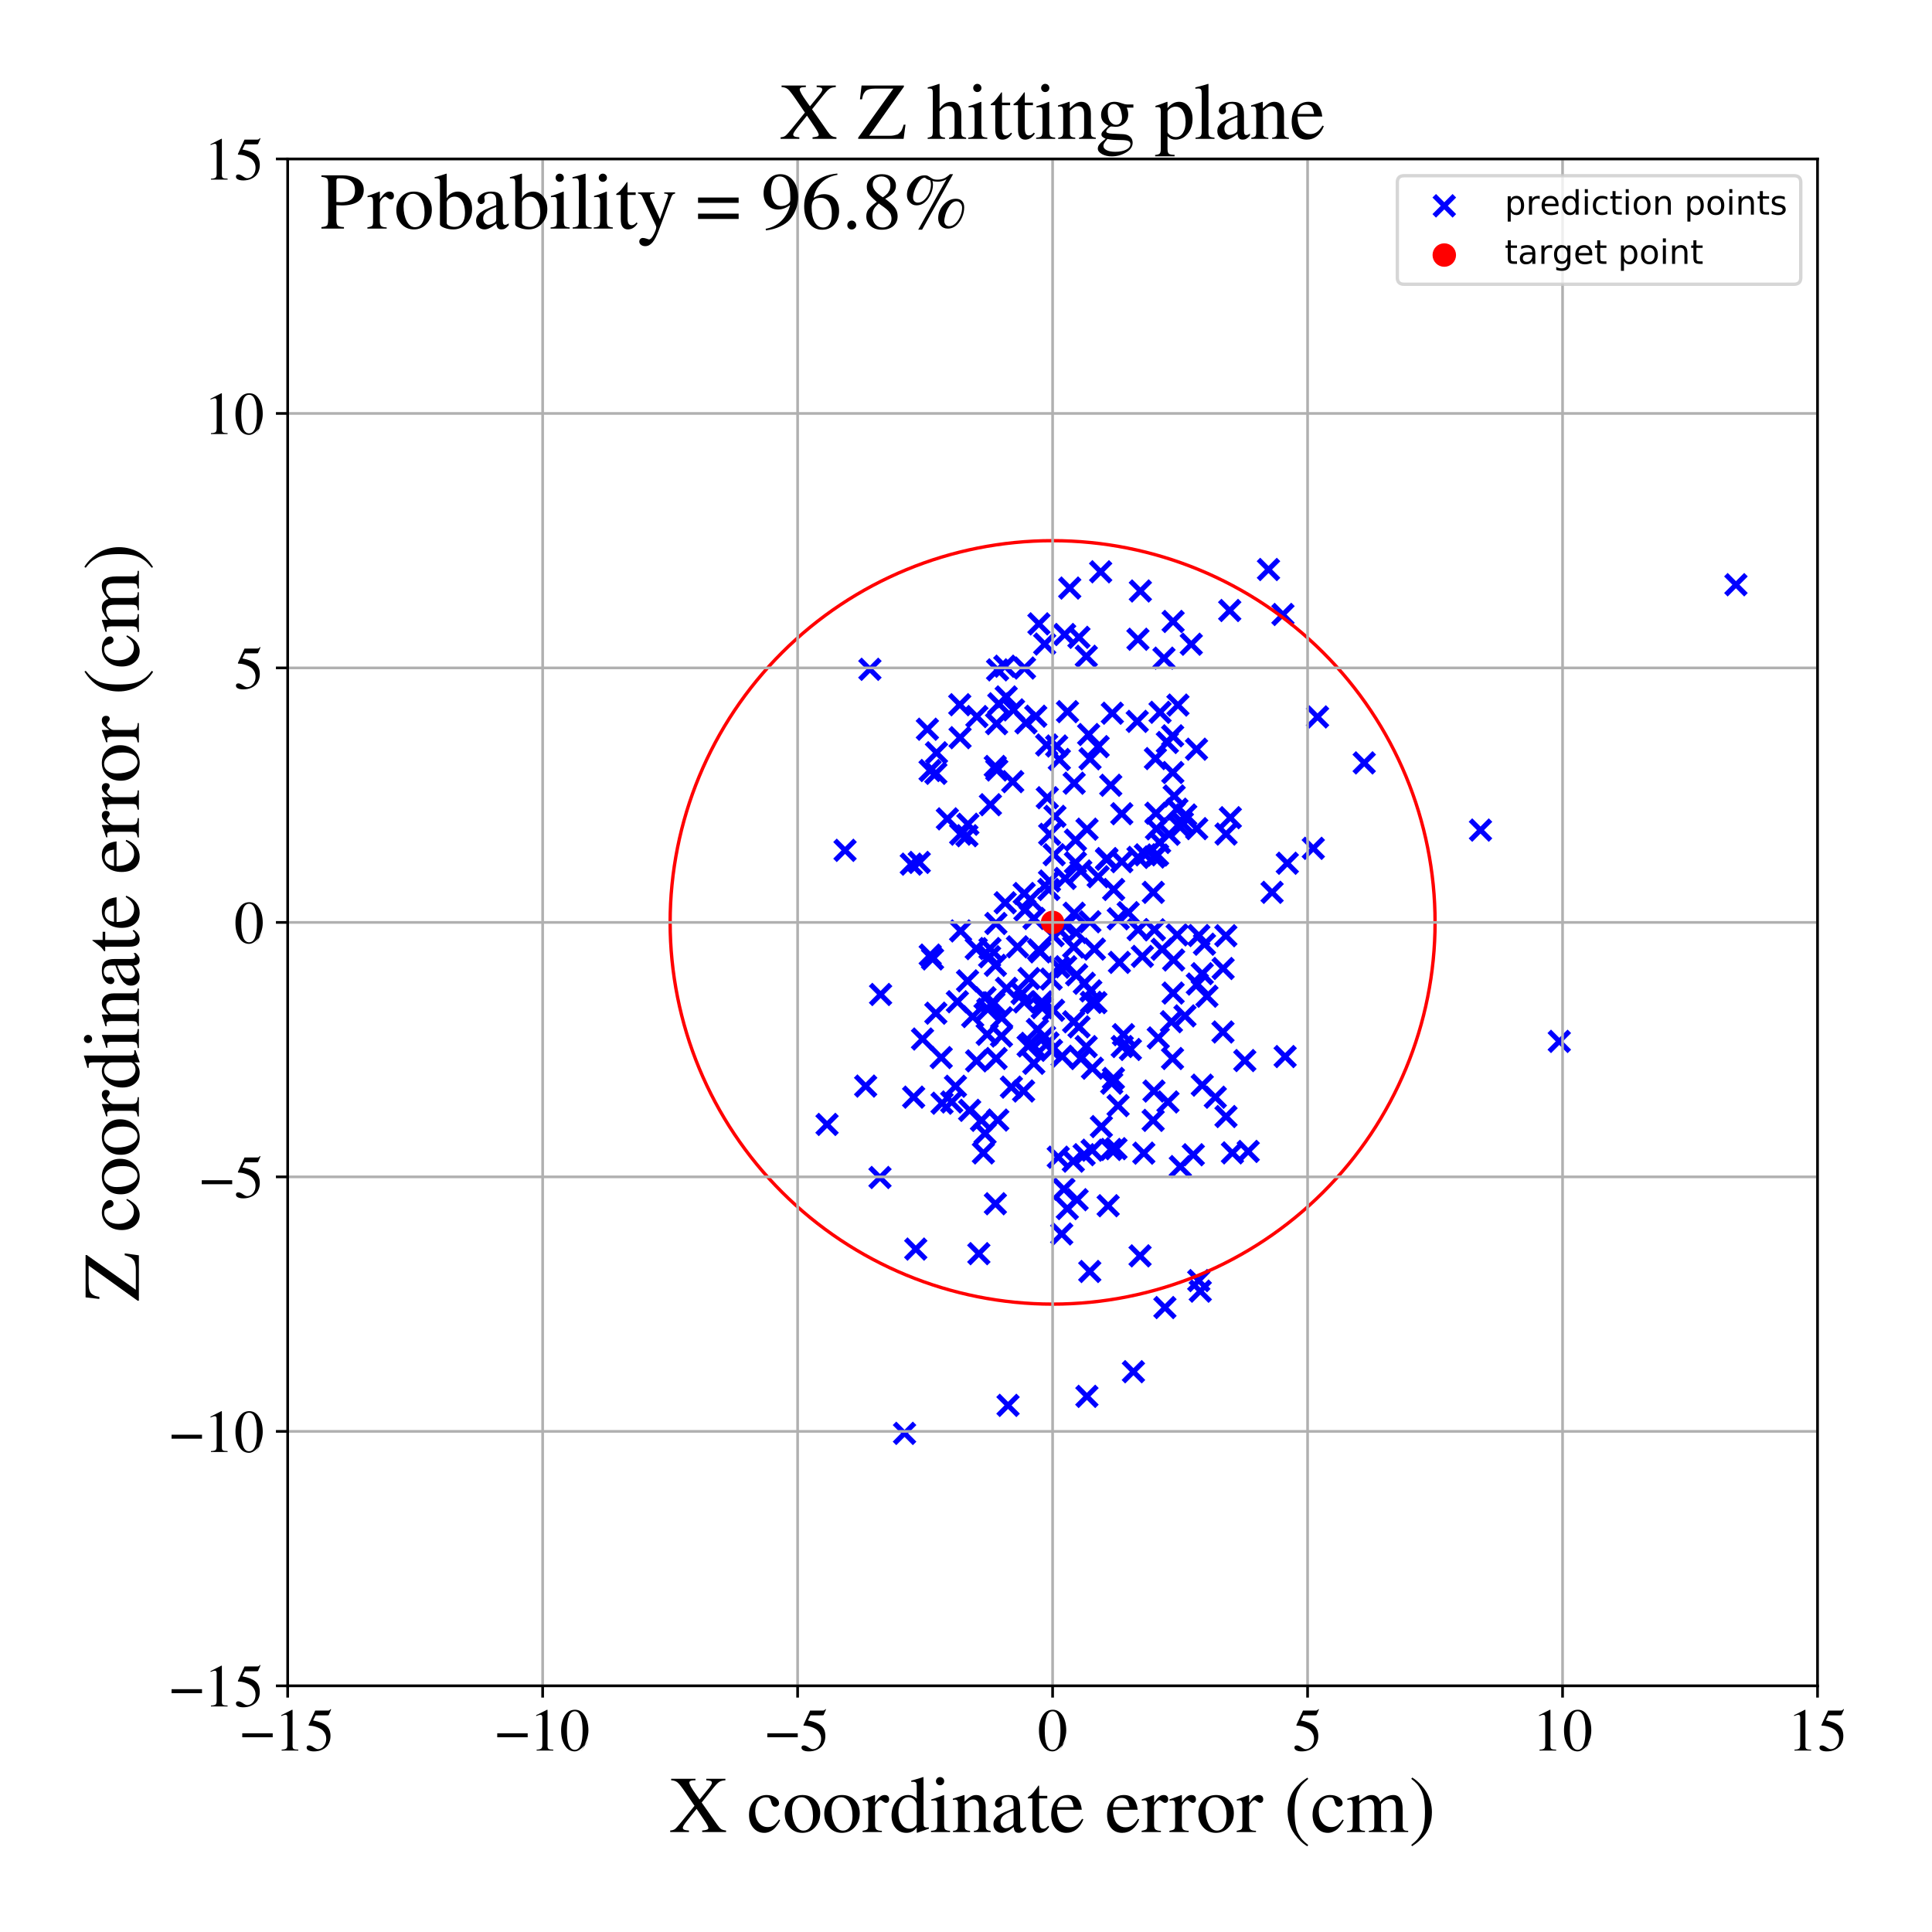 <?xml version="1.0" encoding="utf-8" standalone="no"?>
<!DOCTYPE svg PUBLIC "-//W3C//DTD SVG 1.1//EN"
  "http://www.w3.org/Graphics/SVG/1.1/DTD/svg11.dtd">
<!-- Created with matplotlib (https://matplotlib.org/) -->
<svg height="576pt" version="1.1" viewBox="0 0 576 576" width="576pt" xmlns="http://www.w3.org/2000/svg" xmlns:xlink="http://www.w3.org/1999/xlink">
 <defs>
  <style type="text/css">
*{stroke-linecap:butt;stroke-linejoin:round;}
  </style>
 </defs>
 <g id="figure_1">
  <g id="patch_1">
   <path d="M 0 576 
L 576 576 
L 576 0 
L 0 0 
z
" style="fill:#ffffff;"/>
  </g>
  <g id="axes_1">
   <g id="patch_2">
    <path d="M 85.766 502.609 
L 541.875 502.609 
L 541.875 47.391 
L 85.766 47.391 
z
" style="fill:#ffffff;"/>
   </g>
   <g id="PathCollection_1">
    <defs>
     <path d="M -3 3 
L 3 -3 
M -3 -3 
L 3 3 
" id="m7a03f18004" style="stroke:#0000ff;stroke-width:1.5;"/>
    </defs>
    <g clip-path="url(#p9e04837285)">
     <use style="fill:#0000ff;stroke:#0000ff;stroke-width:1.5;" x="344.63" xlink:href="#m7a03f18004" y="242.449"/>
     <use style="fill:#0000ff;stroke:#0000ff;stroke-width:1.5;" x="348.211" xlink:href="#m7a03f18004" y="328.534"/>
     <use style="fill:#0000ff;stroke:#0000ff;stroke-width:1.5;" x="330.02" xlink:href="#m7a03f18004" y="255.974"/>
     <use style="fill:#0000ff;stroke:#0000ff;stroke-width:1.5;" x="315.69" xlink:href="#m7a03f18004" y="288.376"/>
     <use style="fill:#0000ff;stroke:#0000ff;stroke-width:1.5;" x="269.679" xlink:href="#m7a03f18004" y="427.339"/>
     <use style="fill:#0000ff;stroke:#0000ff;stroke-width:1.5;" x="312.946" xlink:href="#m7a03f18004" y="248.74"/>
     <use style="fill:#0000ff;stroke:#0000ff;stroke-width:1.5;" x="330.38" xlink:href="#m7a03f18004" y="359.469"/>
     <use style="fill:#0000ff;stroke:#0000ff;stroke-width:1.5;" x="349.611" xlink:href="#m7a03f18004" y="219.375"/>
     <use style="fill:#0000ff;stroke:#0000ff;stroke-width:1.5;" x="349.571" xlink:href="#m7a03f18004" y="315.578"/>
     <use style="fill:#0000ff;stroke:#0000ff;stroke-width:1.5;" x="327.39" xlink:href="#m7a03f18004" y="222.598"/>
     <use style="fill:#0000ff;stroke:#0000ff;stroke-width:1.5;" x="305.443" xlink:href="#m7a03f18004" y="199.166"/>
     <use style="fill:#0000ff;stroke:#0000ff;stroke-width:1.5;" x="352.509" xlink:href="#m7a03f18004" y="245.293"/>
     <use style="fill:#0000ff;stroke:#0000ff;stroke-width:1.5;" x="358.435" xlink:href="#m7a03f18004" y="290.293"/>
     <use style="fill:#0000ff;stroke:#0000ff;stroke-width:1.5;" x="305.17" xlink:href="#m7a03f18004" y="325.273"/>
     <use style="fill:#0000ff;stroke:#0000ff;stroke-width:1.5;" x="312.442" xlink:href="#m7a03f18004" y="310.954"/>
     <use style="fill:#0000ff;stroke:#0000ff;stroke-width:1.5;" x="282.443" xlink:href="#m7a03f18004" y="244.13"/>
     <use style="fill:#0000ff;stroke:#0000ff;stroke-width:1.5;" x="349.653" xlink:href="#m7a03f18004" y="230.316"/>
     <use style="fill:#0000ff;stroke:#0000ff;stroke-width:1.5;" x="311.461" xlink:href="#m7a03f18004" y="192.017"/>
     <use style="fill:#0000ff;stroke:#0000ff;stroke-width:1.5;" x="323.83" xlink:href="#m7a03f18004" y="312.031"/>
     <use style="fill:#0000ff;stroke:#0000ff;stroke-width:1.5;" x="345.322" xlink:href="#m7a03f18004" y="309.439"/>
     <use style="fill:#0000ff;stroke:#0000ff;stroke-width:1.5;" x="321.67" xlink:href="#m7a03f18004" y="190.013"/>
     <use style="fill:#0000ff;stroke:#0000ff;stroke-width:1.5;" x="314.104" xlink:href="#m7a03f18004" y="301.208"/>
     <use style="fill:#0000ff;stroke:#0000ff;stroke-width:1.5;" x="357.843" xlink:href="#m7a03f18004" y="384.941"/>
     <use style="fill:#0000ff;stroke:#0000ff;stroke-width:1.5;" x="321.693" xlink:href="#m7a03f18004" y="306.142"/>
     <use style="fill:#0000ff;stroke:#0000ff;stroke-width:1.5;" x="305.367" xlink:href="#m7a03f18004" y="298.706"/>
     <use style="fill:#0000ff;stroke:#0000ff;stroke-width:1.5;" x="279.009" xlink:href="#m7a03f18004" y="302.067"/>
     <use style="fill:#0000ff;stroke:#0000ff;stroke-width:1.5;" x="320.986" xlink:href="#m7a03f18004" y="290.62"/>
     <use style="fill:#0000ff;stroke:#0000ff;stroke-width:1.5;" x="319.99" xlink:href="#m7a03f18004" y="346.183"/>
     <use style="fill:#0000ff;stroke:#0000ff;stroke-width:1.5;" x="275.038" xlink:href="#m7a03f18004" y="309.773"/>
     <use style="fill:#0000ff;stroke:#0000ff;stroke-width:1.5;" x="328.15" xlink:href="#m7a03f18004" y="170.475"/>
     <use style="fill:#0000ff;stroke:#0000ff;stroke-width:1.5;" x="357.417" xlink:href="#m7a03f18004" y="278.91"/>
     <use style="fill:#0000ff;stroke:#0000ff;stroke-width:1.5;" x="333.342" xlink:href="#m7a03f18004" y="329.623"/>
     <use style="fill:#0000ff;stroke:#0000ff;stroke-width:1.5;" x="273.024" xlink:href="#m7a03f18004" y="372.398"/>
     <use style="fill:#0000ff;stroke:#0000ff;stroke-width:1.5;" x="306.514" xlink:href="#m7a03f18004" y="311.835"/>
     <use style="fill:#0000ff;stroke:#0000ff;stroke-width:1.5;" x="351.187" xlink:href="#m7a03f18004" y="210.209"/>
     <use style="fill:#0000ff;stroke:#0000ff;stroke-width:1.5;" x="356.966" xlink:href="#m7a03f18004" y="293.381"/>
     <use style="fill:#0000ff;stroke:#0000ff;stroke-width:1.5;" x="344.782" xlink:href="#m7a03f18004" y="247.101"/>
     <use style="fill:#0000ff;stroke:#0000ff;stroke-width:1.5;" x="302.169" xlink:href="#m7a03f18004" y="211.641"/>
     <use style="fill:#0000ff;stroke:#0000ff;stroke-width:1.5;" x="322.224" xlink:href="#m7a03f18004" y="259.667"/>
     <use style="fill:#0000ff;stroke:#0000ff;stroke-width:1.5;" x="362.329" xlink:href="#m7a03f18004" y="327.125"/>
     <use style="fill:#0000ff;stroke:#0000ff;stroke-width:1.5;" x="365.53" xlink:href="#m7a03f18004" y="248.664"/>
     <use style="fill:#0000ff;stroke:#0000ff;stroke-width:1.5;" x="285.43" xlink:href="#m7a03f18004" y="298.654"/>
     <use style="fill:#0000ff;stroke:#0000ff;stroke-width:1.5;" x="378.184" xlink:href="#m7a03f18004" y="169.79"/>
     <use style="fill:#0000ff;stroke:#0000ff;stroke-width:1.5;" x="258.091" xlink:href="#m7a03f18004" y="323.805"/>
     <use style="fill:#0000ff;stroke:#0000ff;stroke-width:1.5;" x="383.147" xlink:href="#m7a03f18004" y="314.998"/>
     <use style="fill:#0000ff;stroke:#0000ff;stroke-width:1.5;" x="339.272" xlink:href="#m7a03f18004" y="255.621"/>
     <use style="fill:#0000ff;stroke:#0000ff;stroke-width:1.5;" x="337.012" xlink:href="#m7a03f18004" y="312.886"/>
     <use style="fill:#0000ff;stroke:#0000ff;stroke-width:1.5;" x="296.721" xlink:href="#m7a03f18004" y="228.505"/>
     <use style="fill:#0000ff;stroke:#0000ff;stroke-width:1.5;" x="295.278" xlink:href="#m7a03f18004" y="239.917"/>
     <use style="fill:#0000ff;stroke:#0000ff;stroke-width:1.5;" x="300.074" xlink:href="#m7a03f18004" y="294.66"/>
     <use style="fill:#0000ff;stroke:#0000ff;stroke-width:1.5;" x="295.037" xlink:href="#m7a03f18004" y="285.236"/>
     <use style="fill:#0000ff;stroke:#0000ff;stroke-width:1.5;" x="289.996" xlink:href="#m7a03f18004" y="303.076"/>
     <use style="fill:#0000ff;stroke:#0000ff;stroke-width:1.5;" x="289.091" xlink:href="#m7a03f18004" y="331.032"/>
     <use style="fill:#0000ff;stroke:#0000ff;stroke-width:1.5;" x="306.795" xlink:href="#m7a03f18004" y="291.741"/>
     <use style="fill:#0000ff;stroke:#0000ff;stroke-width:1.5;" x="324.046" xlink:href="#m7a03f18004" y="416.306"/>
     <use style="fill:#0000ff;stroke:#0000ff;stroke-width:1.5;" x="305.346" xlink:href="#m7a03f18004" y="266.381"/>
     <use style="fill:#0000ff;stroke:#0000ff;stroke-width:1.5;" x="346.47" xlink:href="#m7a03f18004" y="283.024"/>
     <use style="fill:#0000ff;stroke:#0000ff;stroke-width:1.5;" x="325.689" xlink:href="#m7a03f18004" y="318.469"/>
     <use style="fill:#0000ff;stroke:#0000ff;stroke-width:1.5;" x="307.345" xlink:href="#m7a03f18004" y="311.058"/>
     <use style="fill:#0000ff;stroke:#0000ff;stroke-width:1.5;" x="347.021" xlink:href="#m7a03f18004" y="196.224"/>
     <use style="fill:#0000ff;stroke:#0000ff;stroke-width:1.5;" x="366.805" xlink:href="#m7a03f18004" y="243.784"/>
     <use style="fill:#0000ff;stroke:#0000ff;stroke-width:1.5;" x="344.473" xlink:href="#m7a03f18004" y="226.159"/>
     <use style="fill:#0000ff;stroke:#0000ff;stroke-width:1.5;" x="293.679" xlink:href="#m7a03f18004" y="337.939"/>
     <use style="fill:#0000ff;stroke:#0000ff;stroke-width:1.5;" x="286.228" xlink:href="#m7a03f18004" y="219.932"/>
     <use style="fill:#0000ff;stroke:#0000ff;stroke-width:1.5;" x="334.58" xlink:href="#m7a03f18004" y="312.009"/>
     <use style="fill:#0000ff;stroke:#0000ff;stroke-width:1.5;" x="331.157" xlink:href="#m7a03f18004" y="234.117"/>
     <use style="fill:#0000ff;stroke:#0000ff;stroke-width:1.5;" x="340.584" xlink:href="#m7a03f18004" y="285.135"/>
     <use style="fill:#0000ff;stroke:#0000ff;stroke-width:1.5;" x="316.546" xlink:href="#m7a03f18004" y="367.886"/>
     <use style="fill:#0000ff;stroke:#0000ff;stroke-width:1.5;" x="272.394" xlink:href="#m7a03f18004" y="327.099"/>
     <use style="fill:#0000ff;stroke:#0000ff;stroke-width:1.5;" x="324.563" xlink:href="#m7a03f18004" y="218.988"/>
     <use style="fill:#0000ff;stroke:#0000ff;stroke-width:1.5;" x="349.748" xlink:href="#m7a03f18004" y="296.067"/>
     <use style="fill:#0000ff;stroke:#0000ff;stroke-width:1.5;" x="291.243" xlink:href="#m7a03f18004" y="213.633"/>
     <use style="fill:#0000ff;stroke:#0000ff;stroke-width:1.5;" x="320.248" xlink:href="#m7a03f18004" y="272.266"/>
     <use style="fill:#0000ff;stroke:#0000ff;stroke-width:1.5;" x="328.358" xlink:href="#m7a03f18004" y="335.875"/>
     <use style="fill:#0000ff;stroke:#0000ff;stroke-width:1.5;" x="339.894" xlink:href="#m7a03f18004" y="374.417"/>
     <use style="fill:#0000ff;stroke:#0000ff;stroke-width:1.5;" x="313.959" xlink:href="#m7a03f18004" y="278.945"/>
     <use style="fill:#0000ff;stroke:#0000ff;stroke-width:1.5;" x="371.122" xlink:href="#m7a03f18004" y="316.191"/>
     <use style="fill:#0000ff;stroke:#0000ff;stroke-width:1.5;" x="251.941" xlink:href="#m7a03f18004" y="253.518"/>
     <use style="fill:#0000ff;stroke:#0000ff;stroke-width:1.5;" x="309.294" xlink:href="#m7a03f18004" y="306.919"/>
     <use style="fill:#0000ff;stroke:#0000ff;stroke-width:1.5;" x="305.879" xlink:href="#m7a03f18004" y="215.51"/>
     <use style="fill:#0000ff;stroke:#0000ff;stroke-width:1.5;" x="291.054" xlink:href="#m7a03f18004" y="282.825"/>
     <use style="fill:#0000ff;stroke:#0000ff;stroke-width:1.5;" x="295.155" xlink:href="#m7a03f18004" y="282.793"/>
     <use style="fill:#0000ff;stroke:#0000ff;stroke-width:1.5;" x="311.419" xlink:href="#m7a03f18004" y="309.005"/>
     <use style="fill:#0000ff;stroke:#0000ff;stroke-width:1.5;" x="366.629" xlink:href="#m7a03f18004" y="182.012"/>
     <use style="fill:#0000ff;stroke:#0000ff;stroke-width:1.5;" x="313.494" xlink:href="#m7a03f18004" y="313.141"/>
     <use style="fill:#0000ff;stroke:#0000ff;stroke-width:1.5;" x="312.054" xlink:href="#m7a03f18004" y="222.109"/>
     <use style="fill:#0000ff;stroke:#0000ff;stroke-width:1.5;" x="294.505" xlink:href="#m7a03f18004" y="300.868"/>
     <use style="fill:#0000ff;stroke:#0000ff;stroke-width:1.5;" x="259.348" xlink:href="#m7a03f18004" y="199.547"/>
     <use style="fill:#0000ff;stroke:#0000ff;stroke-width:1.5;" x="262.538" xlink:href="#m7a03f18004" y="296.489"/>
     <use style="fill:#0000ff;stroke:#0000ff;stroke-width:1.5;" x="317.183" xlink:href="#m7a03f18004" y="354.532"/>
     <use style="fill:#0000ff;stroke:#0000ff;stroke-width:1.5;" x="326.282" xlink:href="#m7a03f18004" y="282.958"/>
     <use style="fill:#0000ff;stroke:#0000ff;stroke-width:1.5;" x="262.355" xlink:href="#m7a03f18004" y="351.054"/>
     <use style="fill:#0000ff;stroke:#0000ff;stroke-width:1.5;" x="299.687" xlink:href="#m7a03f18004" y="269.148"/>
     <use style="fill:#0000ff;stroke:#0000ff;stroke-width:1.5;" x="339.325" xlink:href="#m7a03f18004" y="277.163"/>
     <use style="fill:#0000ff;stroke:#0000ff;stroke-width:1.5;" x="348.543" xlink:href="#m7a03f18004" y="248.726"/>
     <use style="fill:#0000ff;stroke:#0000ff;stroke-width:1.5;" x="315.505" xlink:href="#m7a03f18004" y="344.994"/>
     <use style="fill:#0000ff;stroke:#0000ff;stroke-width:1.5;" x="351.897" xlink:href="#m7a03f18004" y="347.797"/>
     <use style="fill:#0000ff;stroke:#0000ff;stroke-width:1.5;" x="321.124" xlink:href="#m7a03f18004" y="357.672"/>
     <use style="fill:#0000ff;stroke:#0000ff;stroke-width:1.5;" x="310.732" xlink:href="#m7a03f18004" y="300.437"/>
     <use style="fill:#0000ff;stroke:#0000ff;stroke-width:1.5;" x="324.979" xlink:href="#m7a03f18004" y="226.233"/>
     <use style="fill:#0000ff;stroke:#0000ff;stroke-width:1.5;" x="296.915" xlink:href="#m7a03f18004" y="275.322"/>
     <use style="fill:#0000ff;stroke:#0000ff;stroke-width:1.5;" x="348.035" xlink:href="#m7a03f18004" y="221.36"/>
     <use style="fill:#0000ff;stroke:#0000ff;stroke-width:1.5;" x="349.75" xlink:href="#m7a03f18004" y="185.28"/>
     <use style="fill:#0000ff;stroke:#0000ff;stroke-width:1.5;" x="314.29" xlink:href="#m7a03f18004" y="254.823"/>
     <use style="fill:#0000ff;stroke:#0000ff;stroke-width:1.5;" x="325.375" xlink:href="#m7a03f18004" y="298.831"/>
     <use style="fill:#0000ff;stroke:#0000ff;stroke-width:1.5;" x="301.53" xlink:href="#m7a03f18004" y="324.111"/>
     <use style="fill:#0000ff;stroke:#0000ff;stroke-width:1.5;" x="333.734" xlink:href="#m7a03f18004" y="286.922"/>
     <use style="fill:#0000ff;stroke:#0000ff;stroke-width:1.5;" x="331.227" xlink:href="#m7a03f18004" y="342.692"/>
     <use style="fill:#0000ff;stroke:#0000ff;stroke-width:1.5;" x="329.89" xlink:href="#m7a03f18004" y="256.187"/>
     <use style="fill:#0000ff;stroke:#0000ff;stroke-width:1.5;" x="286.413" xlink:href="#m7a03f18004" y="248.689"/>
     <use style="fill:#0000ff;stroke:#0000ff;stroke-width:1.5;" x="382.491" xlink:href="#m7a03f18004" y="183.199"/>
     <use style="fill:#0000ff;stroke:#0000ff;stroke-width:1.5;" x="318.203" xlink:href="#m7a03f18004" y="360.326"/>
     <use style="fill:#0000ff;stroke:#0000ff;stroke-width:1.5;" x="345.719" xlink:href="#m7a03f18004" y="251.166"/>
     <use style="fill:#0000ff;stroke:#0000ff;stroke-width:1.5;" x="298.575" xlink:href="#m7a03f18004" y="308.888"/>
     <use style="fill:#0000ff;stroke:#0000ff;stroke-width:1.5;" x="350.954" xlink:href="#m7a03f18004" y="278.719"/>
     <use style="fill:#0000ff;stroke:#0000ff;stroke-width:1.5;" x="324.902" xlink:href="#m7a03f18004" y="379.072"/>
     <use style="fill:#0000ff;stroke:#0000ff;stroke-width:1.5;" x="315.828" xlink:href="#m7a03f18004" y="226.43"/>
     <use style="fill:#0000ff;stroke:#0000ff;stroke-width:1.5;" x="316.661" xlink:href="#m7a03f18004" y="314.904"/>
     <use style="fill:#0000ff;stroke:#0000ff;stroke-width:1.5;" x="312.696" xlink:href="#m7a03f18004" y="265.187"/>
     <use style="fill:#0000ff;stroke:#0000ff;stroke-width:1.5;" x="279.014" xlink:href="#m7a03f18004" y="230.558"/>
     <use style="fill:#0000ff;stroke:#0000ff;stroke-width:1.5;" x="356.783" xlink:href="#m7a03f18004" y="247.045"/>
     <use style="fill:#0000ff;stroke:#0000ff;stroke-width:1.5;" x="303.35" xlink:href="#m7a03f18004" y="282.276"/>
     <use style="fill:#0000ff;stroke:#0000ff;stroke-width:1.5;" x="344.041" xlink:href="#m7a03f18004" y="325.283"/>
     <use style="fill:#0000ff;stroke:#0000ff;stroke-width:1.5;" x="307.154" xlink:href="#m7a03f18004" y="268.158"/>
     <use style="fill:#0000ff;stroke:#0000ff;stroke-width:1.5;" x="406.722" xlink:href="#m7a03f18004" y="227.447"/>
     <use style="fill:#0000ff;stroke:#0000ff;stroke-width:1.5;" x="292.607" xlink:href="#m7a03f18004" y="334.014"/>
     <use style="fill:#0000ff;stroke:#0000ff;stroke-width:1.5;" x="324.083" xlink:href="#m7a03f18004" y="247.208"/>
     <use style="fill:#0000ff;stroke:#0000ff;stroke-width:1.5;" x="296.764" xlink:href="#m7a03f18004" y="287.805"/>
     <use style="fill:#0000ff;stroke:#0000ff;stroke-width:1.5;" x="312.237" xlink:href="#m7a03f18004" y="237.83"/>
     <use style="fill:#0000ff;stroke:#0000ff;stroke-width:1.5;" x="288.56" xlink:href="#m7a03f18004" y="245.738"/>
     <use style="fill:#0000ff;stroke:#0000ff;stroke-width:1.5;" x="317.407" xlink:href="#m7a03f18004" y="189.166"/>
     <use style="fill:#0000ff;stroke:#0000ff;stroke-width:1.5;" x="331.953" xlink:href="#m7a03f18004" y="321.525"/>
     <use style="fill:#0000ff;stroke:#0000ff;stroke-width:1.5;" x="296.967" xlink:href="#m7a03f18004" y="315.578"/>
     <use style="fill:#0000ff;stroke:#0000ff;stroke-width:1.5;" x="297.777" xlink:href="#m7a03f18004" y="209.828"/>
     <use style="fill:#0000ff;stroke:#0000ff;stroke-width:1.5;" x="297.416" xlink:href="#m7a03f18004" y="199.711"/>
     <use style="fill:#0000ff;stroke:#0000ff;stroke-width:1.5;" x="310.1" xlink:href="#m7a03f18004" y="283.79"/>
     <use style="fill:#0000ff;stroke:#0000ff;stroke-width:1.5;" x="312.895" xlink:href="#m7a03f18004" y="262.661"/>
     <use style="fill:#0000ff;stroke:#0000ff;stroke-width:1.5;" x="325.205" xlink:href="#m7a03f18004" y="295.42"/>
     <use style="fill:#0000ff;stroke:#0000ff;stroke-width:1.5;" x="323.266" xlink:href="#m7a03f18004" y="293.152"/>
     <use style="fill:#0000ff;stroke:#0000ff;stroke-width:1.5;" x="284.858" xlink:href="#m7a03f18004" y="323.852"/>
     <use style="fill:#0000ff;stroke:#0000ff;stroke-width:1.5;" x="336.353" xlink:href="#m7a03f18004" y="272.094"/>
     <use style="fill:#0000ff;stroke:#0000ff;stroke-width:1.5;" x="343.8" xlink:href="#m7a03f18004" y="334.023"/>
     <use style="fill:#0000ff;stroke:#0000ff;stroke-width:1.5;" x="288.461" xlink:href="#m7a03f18004" y="292.431"/>
     <use style="fill:#0000ff;stroke:#0000ff;stroke-width:1.5;" x="339.058" xlink:href="#m7a03f18004" y="215.067"/>
     <use style="fill:#0000ff;stroke:#0000ff;stroke-width:1.5;" x="334.454" xlink:href="#m7a03f18004" y="256.904"/>
     <use style="fill:#0000ff;stroke:#0000ff;stroke-width:1.5;" x="327.401" xlink:href="#m7a03f18004" y="261.383"/>
     <use style="fill:#0000ff;stroke:#0000ff;stroke-width:1.5;" x="359.829" xlink:href="#m7a03f18004" y="297.009"/>
     <use style="fill:#0000ff;stroke:#0000ff;stroke-width:1.5;" x="441.387" xlink:href="#m7a03f18004" y="247.482"/>
     <use style="fill:#0000ff;stroke:#0000ff;stroke-width:1.5;" x="325.595" xlink:href="#m7a03f18004" y="342.914"/>
     <use style="fill:#0000ff;stroke:#0000ff;stroke-width:1.5;" x="320.25" xlink:href="#m7a03f18004" y="233.498"/>
     <use style="fill:#0000ff;stroke:#0000ff;stroke-width:1.5;" x="347.301" xlink:href="#m7a03f18004" y="389.829"/>
     <use style="fill:#0000ff;stroke:#0000ff;stroke-width:1.5;" x="314.518" xlink:href="#m7a03f18004" y="243.383"/>
     <use style="fill:#0000ff;stroke:#0000ff;stroke-width:1.5;" x="331.445" xlink:href="#m7a03f18004" y="322.945"/>
     <use style="fill:#0000ff;stroke:#0000ff;stroke-width:1.5;" x="339.985" xlink:href="#m7a03f18004" y="176.194"/>
     <use style="fill:#0000ff;stroke:#0000ff;stroke-width:1.5;" x="341.011" xlink:href="#m7a03f18004" y="343.798"/>
     <use style="fill:#0000ff;stroke:#0000ff;stroke-width:1.5;" x="286.138" xlink:href="#m7a03f18004" y="210.101"/>
     <use style="fill:#0000ff;stroke:#0000ff;stroke-width:1.5;" x="320.87" xlink:href="#m7a03f18004" y="278.023"/>
     <use style="fill:#0000ff;stroke:#0000ff;stroke-width:1.5;" x="365.514" xlink:href="#m7a03f18004" y="332.88"/>
     <use style="fill:#0000ff;stroke:#0000ff;stroke-width:1.5;" x="355.77" xlink:href="#m7a03f18004" y="344.276"/>
     <use style="fill:#0000ff;stroke:#0000ff;stroke-width:1.5;" x="367.434" xlink:href="#m7a03f18004" y="343.71"/>
     <use style="fill:#0000ff;stroke:#0000ff;stroke-width:1.5;" x="286.386" xlink:href="#m7a03f18004" y="277.544"/>
     <use style="fill:#0000ff;stroke:#0000ff;stroke-width:1.5;" x="280.614" xlink:href="#m7a03f18004" y="315.305"/>
     <use style="fill:#0000ff;stroke:#0000ff;stroke-width:1.5;" x="296.762" xlink:href="#m7a03f18004" y="358.88"/>
     <use style="fill:#0000ff;stroke:#0000ff;stroke-width:1.5;" x="317.557" xlink:href="#m7a03f18004" y="261.89"/>
     <use style="fill:#0000ff;stroke:#0000ff;stroke-width:1.5;" x="308.271" xlink:href="#m7a03f18004" y="273.827"/>
     <use style="fill:#0000ff;stroke:#0000ff;stroke-width:1.5;" x="299.987" xlink:href="#m7a03f18004" y="207.78"/>
     <use style="fill:#0000ff;stroke:#0000ff;stroke-width:1.5;" x="517.545" xlink:href="#m7a03f18004" y="174.327"/>
     <use style="fill:#0000ff;stroke:#0000ff;stroke-width:1.5;" x="318.261" xlink:href="#m7a03f18004" y="212.17"/>
     <use style="fill:#0000ff;stroke:#0000ff;stroke-width:1.5;" x="271.693" xlink:href="#m7a03f18004" y="257.634"/>
     <use style="fill:#0000ff;stroke:#0000ff;stroke-width:1.5;" x="315.758" xlink:href="#m7a03f18004" y="277.156"/>
     <use style="fill:#0000ff;stroke:#0000ff;stroke-width:1.5;" x="293.182" xlink:href="#m7a03f18004" y="343.728"/>
     <use style="fill:#0000ff;stroke:#0000ff;stroke-width:1.5;" x="350.059" xlink:href="#m7a03f18004" y="237.309"/>
     <use style="fill:#0000ff;stroke:#0000ff;stroke-width:1.5;" x="337.917" xlink:href="#m7a03f18004" y="408.956"/>
     <use style="fill:#0000ff;stroke:#0000ff;stroke-width:1.5;" x="320.629" xlink:href="#m7a03f18004" y="257.208"/>
     <use style="fill:#0000ff;stroke:#0000ff;stroke-width:1.5;" x="341.479" xlink:href="#m7a03f18004" y="254.852"/>
     <use style="fill:#0000ff;stroke:#0000ff;stroke-width:1.5;" x="297.174" xlink:href="#m7a03f18004" y="229.564"/>
     <use style="fill:#0000ff;stroke:#0000ff;stroke-width:1.5;" x="301.931" xlink:href="#m7a03f18004" y="233.034"/>
     <use style="fill:#0000ff;stroke:#0000ff;stroke-width:1.5;" x="351.836" xlink:href="#m7a03f18004" y="246.589"/>
     <use style="fill:#0000ff;stroke:#0000ff;stroke-width:1.5;" x="310.623" xlink:href="#m7a03f18004" y="298.684"/>
     <use style="fill:#0000ff;stroke:#0000ff;stroke-width:1.5;" x="294.315" xlink:href="#m7a03f18004" y="308.375"/>
     <use style="fill:#0000ff;stroke:#0000ff;stroke-width:1.5;" x="320.101" xlink:href="#m7a03f18004" y="282.346"/>
     <use style="fill:#0000ff;stroke:#0000ff;stroke-width:1.5;" x="277.287" xlink:href="#m7a03f18004" y="229.719"/>
     <use style="fill:#0000ff;stroke:#0000ff;stroke-width:1.5;" x="364.614" xlink:href="#m7a03f18004" y="307.675"/>
     <use style="fill:#0000ff;stroke:#0000ff;stroke-width:1.5;" x="345.113" xlink:href="#m7a03f18004" y="254.904"/>
     <use style="fill:#0000ff;stroke:#0000ff;stroke-width:1.5;" x="295.819" xlink:href="#m7a03f18004" y="298.969"/>
     <use style="fill:#0000ff;stroke:#0000ff;stroke-width:1.5;" x="379.254" xlink:href="#m7a03f18004" y="266.037"/>
     <use style="fill:#0000ff;stroke:#0000ff;stroke-width:1.5;" x="344.172" xlink:href="#m7a03f18004" y="277.199"/>
     <use style="fill:#0000ff;stroke:#0000ff;stroke-width:1.5;" x="339.263" xlink:href="#m7a03f18004" y="190.587"/>
     <use style="fill:#0000ff;stroke:#0000ff;stroke-width:1.5;" x="293.659" xlink:href="#m7a03f18004" y="297.473"/>
     <use style="fill:#0000ff;stroke:#0000ff;stroke-width:1.5;" x="359.096" xlink:href="#m7a03f18004" y="281.504"/>
     <use style="fill:#0000ff;stroke:#0000ff;stroke-width:1.5;" x="464.885" xlink:href="#m7a03f18004" y="310.472"/>
     <use style="fill:#0000ff;stroke:#0000ff;stroke-width:1.5;" x="317.72" xlink:href="#m7a03f18004" y="288.223"/>
     <use style="fill:#0000ff;stroke:#0000ff;stroke-width:1.5;" x="364.655" xlink:href="#m7a03f18004" y="288.743"/>
     <use style="fill:#0000ff;stroke:#0000ff;stroke-width:1.5;" x="333.401" xlink:href="#m7a03f18004" y="273.918"/>
     <use style="fill:#0000ff;stroke:#0000ff;stroke-width:1.5;" x="274.066" xlink:href="#m7a03f18004" y="257.115"/>
     <use style="fill:#0000ff;stroke:#0000ff;stroke-width:1.5;" x="318.927" xlink:href="#m7a03f18004" y="175.325"/>
     <use style="fill:#0000ff;stroke:#0000ff;stroke-width:1.5;" x="323.214" xlink:href="#m7a03f18004" y="344.256"/>
     <use style="fill:#0000ff;stroke:#0000ff;stroke-width:1.5;" x="298.642" xlink:href="#m7a03f18004" y="303.441"/>
     <use style="fill:#0000ff;stroke:#0000ff;stroke-width:1.5;" x="349.246" xlink:href="#m7a03f18004" y="304.618"/>
     <use style="fill:#0000ff;stroke:#0000ff;stroke-width:1.5;" x="296.318" xlink:href="#m7a03f18004" y="298.986"/>
     <use style="fill:#0000ff;stroke:#0000ff;stroke-width:1.5;" x="392.805" xlink:href="#m7a03f18004" y="213.743"/>
     <use style="fill:#0000ff;stroke:#0000ff;stroke-width:1.5;" x="353.518" xlink:href="#m7a03f18004" y="242.978"/>
     <use style="fill:#0000ff;stroke:#0000ff;stroke-width:1.5;" x="309.635" xlink:href="#m7a03f18004" y="283.215"/>
     <use style="fill:#0000ff;stroke:#0000ff;stroke-width:1.5;" x="291.831" xlink:href="#m7a03f18004" y="373.759"/>
     <use style="fill:#0000ff;stroke:#0000ff;stroke-width:1.5;" x="308.214" xlink:href="#m7a03f18004" y="317.014"/>
     <use style="fill:#0000ff;stroke:#0000ff;stroke-width:1.5;" x="278.034" xlink:href="#m7a03f18004" y="285.891"/>
     <use style="fill:#0000ff;stroke:#0000ff;stroke-width:1.5;" x="353.282" xlink:href="#m7a03f18004" y="302.872"/>
     <use style="fill:#0000ff;stroke:#0000ff;stroke-width:1.5;" x="313.387" xlink:href="#m7a03f18004" y="291.899"/>
     <use style="fill:#0000ff;stroke:#0000ff;stroke-width:1.5;" x="334.443" xlink:href="#m7a03f18004" y="242.603"/>
     <use style="fill:#0000ff;stroke:#0000ff;stroke-width:1.5;" x="291.161" xlink:href="#m7a03f18004" y="316.282"/>
     <use style="fill:#0000ff;stroke:#0000ff;stroke-width:1.5;" x="344.148" xlink:href="#m7a03f18004" y="255.512"/>
     <use style="fill:#0000ff;stroke:#0000ff;stroke-width:1.5;" x="305.563" xlink:href="#m7a03f18004" y="271.311"/>
     <use style="fill:#0000ff;stroke:#0000ff;stroke-width:1.5;" x="279.204" xlink:href="#m7a03f18004" y="224.43"/>
     <use style="fill:#0000ff;stroke:#0000ff;stroke-width:1.5;" x="326.723" xlink:href="#m7a03f18004" y="298.927"/>
     <use style="fill:#0000ff;stroke:#0000ff;stroke-width:1.5;" x="343.841" xlink:href="#m7a03f18004" y="266.045"/>
     <use style="fill:#0000ff;stroke:#0000ff;stroke-width:1.5;" x="391.542" xlink:href="#m7a03f18004" y="252.917"/>
     <use style="fill:#0000ff;stroke:#0000ff;stroke-width:1.5;" x="322.249" xlink:href="#m7a03f18004" y="315.588"/>
     <use style="fill:#0000ff;stroke:#0000ff;stroke-width:1.5;" x="331.629" xlink:href="#m7a03f18004" y="212.637"/>
     <use style="fill:#0000ff;stroke:#0000ff;stroke-width:1.5;" x="276.491" xlink:href="#m7a03f18004" y="217.409"/>
     <use style="fill:#0000ff;stroke:#0000ff;stroke-width:1.5;" x="332.019" xlink:href="#m7a03f18004" y="265.187"/>
     <use style="fill:#0000ff;stroke:#0000ff;stroke-width:1.5;" x="297.474" xlink:href="#m7a03f18004" y="333.938"/>
     <use style="fill:#0000ff;stroke:#0000ff;stroke-width:1.5;" x="383.79" xlink:href="#m7a03f18004" y="257.365"/>
     <use style="fill:#0000ff;stroke:#0000ff;stroke-width:1.5;" x="297.118" xlink:href="#m7a03f18004" y="215.752"/>
     <use style="fill:#0000ff;stroke:#0000ff;stroke-width:1.5;" x="349.904" xlink:href="#m7a03f18004" y="286.211"/>
     <use style="fill:#0000ff;stroke:#0000ff;stroke-width:1.5;" x="345.855" xlink:href="#m7a03f18004" y="212.363"/>
     <use style="fill:#0000ff;stroke:#0000ff;stroke-width:1.5;" x="288.27" xlink:href="#m7a03f18004" y="249.159"/>
     <use style="fill:#0000ff;stroke:#0000ff;stroke-width:1.5;" x="308.8" xlink:href="#m7a03f18004" y="213.534"/>
     <use style="fill:#0000ff;stroke:#0000ff;stroke-width:1.5;" x="300.534" xlink:href="#m7a03f18004" y="418.992"/>
     <use style="fill:#0000ff;stroke:#0000ff;stroke-width:1.5;" x="320.637" xlink:href="#m7a03f18004" y="250.46"/>
     <use style="fill:#0000ff;stroke:#0000ff;stroke-width:1.5;" x="365.469" xlink:href="#m7a03f18004" y="278.972"/>
     <use style="fill:#0000ff;stroke:#0000ff;stroke-width:1.5;" x="299.574" xlink:href="#m7a03f18004" y="198.621"/>
     <use style="fill:#0000ff;stroke:#0000ff;stroke-width:1.5;" x="372.138" xlink:href="#m7a03f18004" y="343.28"/>
     <use style="fill:#0000ff;stroke:#0000ff;stroke-width:1.5;" x="246.573" xlink:href="#m7a03f18004" y="335.233"/>
     <use style="fill:#0000ff;stroke:#0000ff;stroke-width:1.5;" x="356.724" xlink:href="#m7a03f18004" y="223.367"/>
     <use style="fill:#0000ff;stroke:#0000ff;stroke-width:1.5;" x="334.947" xlink:href="#m7a03f18004" y="308.472"/>
     <use style="fill:#0000ff;stroke:#0000ff;stroke-width:1.5;" x="309.742" xlink:href="#m7a03f18004" y="185.995"/>
     <use style="fill:#0000ff;stroke:#0000ff;stroke-width:1.5;" x="280.86" xlink:href="#m7a03f18004" y="328.907"/>
     <use style="fill:#0000ff;stroke:#0000ff;stroke-width:1.5;" x="277.331" xlink:href="#m7a03f18004" y="284.744"/>
     <use style="fill:#0000ff;stroke:#0000ff;stroke-width:1.5;" x="317.613" xlink:href="#m7a03f18004" y="276.027"/>
     <use style="fill:#0000ff;stroke:#0000ff;stroke-width:1.5;" x="332.713" xlink:href="#m7a03f18004" y="342.465"/>
     <use style="fill:#0000ff;stroke:#0000ff;stroke-width:1.5;" x="315.029" xlink:href="#m7a03f18004" y="222.41"/>
     <use style="fill:#0000ff;stroke:#0000ff;stroke-width:1.5;" x="355.166" xlink:href="#m7a03f18004" y="192.068"/>
     <use style="fill:#0000ff;stroke:#0000ff;stroke-width:1.5;" x="358.437" xlink:href="#m7a03f18004" y="323.529"/>
     <use style="fill:#0000ff;stroke:#0000ff;stroke-width:1.5;" x="357.392" xlink:href="#m7a03f18004" y="381.793"/>
     <use style="fill:#0000ff;stroke:#0000ff;stroke-width:1.5;" x="304.708" xlink:href="#m7a03f18004" y="296.215"/>
     <use style="fill:#0000ff;stroke:#0000ff;stroke-width:1.5;" x="323.866" xlink:href="#m7a03f18004" y="195.659"/>
     <use style="fill:#0000ff;stroke:#0000ff;stroke-width:1.5;" x="320.09" xlink:href="#m7a03f18004" y="304.629"/>
     <use style="fill:#0000ff;stroke:#0000ff;stroke-width:1.5;" x="283.732" xlink:href="#m7a03f18004" y="328.541"/>
     <use style="fill:#0000ff;stroke:#0000ff;stroke-width:1.5;" x="350.88" xlink:href="#m7a03f18004" y="241.249"/>
     <use style="fill:#0000ff;stroke:#0000ff;stroke-width:1.5;" x="324.933" xlink:href="#m7a03f18004" y="274.811"/>
    </g>
   </g>
   <g id="PathCollection_2">
    <defs>
     <path d="M 0 3 
C 0.796 3 1.559 2.684 2.121 2.121 
C 2.684 1.559 3 0.796 3 0 
C 3 -0.796 2.684 -1.559 2.121 -2.121 
C 1.559 -2.684 0.796 -3 0 -3 
C -0.796 -3 -1.559 -2.684 -2.121 -2.121 
C -2.684 -1.559 -3 -0.796 -3 0 
C -3 0.796 -2.684 1.559 -2.121 2.121 
C -1.559 2.684 -0.796 3 0 3 
z
" id="m1d7b18b907" style="stroke:#ff0000;"/>
    </defs>
    <g clip-path="url(#p9e04837285)">
     <use style="fill:#ff0000;stroke:#ff0000;" x="313.82" xlink:href="#m1d7b18b907" y="275"/>
    </g>
   </g>
   <g id="patch_3">
    <path clip-path="url(#p9e04837285)" d="M 313.82 388.805 
C 344.061 388.805 373.067 376.814 394.45 355.472 
C 415.833 334.131 427.848 305.181 427.848 275 
C 427.848 244.819 415.833 215.869 394.45 194.528 
C 373.067 173.186 344.061 161.195 313.82 161.195 
C 283.58 161.195 254.574 173.186 233.191 194.528 
C 211.808 215.869 199.793 244.819 199.793 275 
C 199.793 305.181 211.808 334.131 233.191 355.472 
C 254.574 376.814 283.58 388.805 313.82 388.805 
z
" style="fill:none;stroke:#ff0000;stroke-linejoin:miter;"/>
   </g>
   <g id="matplotlib.axis_1">
    <g id="xtick_1">
     <g id="line2d_1">
      <path clip-path="url(#p9e04837285)" d="M 85.766 502.609 
L 85.766 47.391 
" style="fill:none;stroke:#b0b0b0;stroke-linecap:square;stroke-width:0.8;"/>
     </g>
     <g id="line2d_2">
      <defs>
       <path d="M 0 0 
L 0 3.5 
" id="m87e1ecccfe" style="stroke:#000000;stroke-width:0.8;"/>
      </defs>
      <g>
       <use style="stroke:#000000;stroke-width:0.8;" x="85.766" xlink:href="#m87e1ecccfe" y="502.609"/>
      </g>
     </g>
     <g id="text_1">
      <!-- −15 -->
      <defs>
       <path d="M 3 22 
L 3 28.594 
L 53.406 28.594 
L 53.406 22 
z
" id="FreeSerif-8722"/>
       <path d="M 18.297 59.297 
Q 16.5 59.297 11.094 57.094 
L 11.094 58.5 
L 29.094 67.594 
L 29.906 67.406 
L 29.906 7.406 
Q 29.906 3.797 31.703 2.688 
Q 33.5 1.594 39.406 1.5 
L 39.406 0 
L 11.797 0 
L 11.797 1.5 
Q 17.406 1.703 19.344 3.141 
Q 21.297 4.594 21.297 9.297 
L 21.297 54.594 
Q 21.297 59.297 18.297 59.297 
z
" id="FreeSerif-49"/>
       <path d="M 35.703 19.406 
Q 35.703 24.703 33.344 28.797 
Q 31 32.906 27.641 35.156 
Q 24.297 37.406 20.141 38.844 
Q 16 40.297 12.953 40.75 
Q 9.906 41.203 7.594 41.203 
Q 6.406 41.203 6.406 42 
Q 6.406 42.297 6.5 42.5 
L 17.406 66.203 
L 38.297 66.203 
Q 39.906 66.203 40.844 66.703 
Q 41.797 67.203 42.906 68.797 
L 43.797 68.094 
L 40 59.203 
Q 39.594 58.297 37.703 58.297 
L 18.094 58.297 
L 13.906 49.797 
Q 28.5 47.203 35.594 41.344 
Q 42.703 35.5 42.703 24.203 
Q 42.703 18.297 40.844 13.688 
Q 39 9.094 36.141 6.297 
Q 33.297 3.5 29.547 1.703 
Q 25.797 -0.094 22.344 -0.75 
Q 18.906 -1.406 15.406 -1.406 
Q 9.797 -1.406 6.5 0.25 
Q 3.203 1.906 3.203 4.797 
Q 3.203 8.5 7.5 8.5 
Q 10.297 8.5 14.75 5.391 
Q 19.203 2.297 21.797 2.297 
Q 27.703 2.297 31.703 7.25 
Q 35.703 12.203 35.703 19.406 
z
" id="FreeSerif-53"/>
      </defs>
      <g transform="translate(71.689 521.903)scale(0.18 -0.18)">
       <use xlink:href="#FreeSerif-8722"/>
       <use x="56.4" xlink:href="#FreeSerif-49"/>
       <use x="106.4" xlink:href="#FreeSerif-53"/>
      </g>
     </g>
    </g>
    <g id="xtick_2">
     <g id="line2d_3">
      <path clip-path="url(#p9e04837285)" d="M 161.784 502.609 
L 161.784 47.391 
" style="fill:none;stroke:#b0b0b0;stroke-linecap:square;stroke-width:0.8;"/>
     </g>
     <g id="line2d_4">
      <g>
       <use style="stroke:#000000;stroke-width:0.8;" x="161.784" xlink:href="#m87e1ecccfe" y="502.609"/>
      </g>
     </g>
     <g id="text_2">
      <!-- −10 -->
      <defs>
       <path d="M 47.594 17.797 
Q 35.203 -1.406 25 -1.406 
Q 14.797 -1.406 8.594 8.391 
Q 2.406 18.203 2.406 33.594 
Q 2.406 48.094 8.594 57.844 
Q 14.797 67.594 25.406 67.594 
Q 35.203 67.594 41.391 58 
Q 47.594 48.406 47.594 33 
Q 47.594 17.797 35.203 -1.406 
z
M 25.094 65 
Q 12 65 12 32.703 
Q 12 1.203 25 1.203 
Q 38 1.203 38 32.797 
Q 38 48.5 34.703 56.75 
Q 31.406 65 25.094 65 
z
" id="FreeSerif-48"/>
      </defs>
      <g transform="translate(147.707 521.903)scale(0.18 -0.18)">
       <use xlink:href="#FreeSerif-8722"/>
       <use x="56.4" xlink:href="#FreeSerif-49"/>
       <use x="106.4" xlink:href="#FreeSerif-48"/>
      </g>
     </g>
    </g>
    <g id="xtick_3">
     <g id="line2d_5">
      <path clip-path="url(#p9e04837285)" d="M 237.802 502.609 
L 237.802 47.391 
" style="fill:none;stroke:#b0b0b0;stroke-linecap:square;stroke-width:0.8;"/>
     </g>
     <g id="line2d_6">
      <g>
       <use style="stroke:#000000;stroke-width:0.8;" x="237.802" xlink:href="#m87e1ecccfe" y="502.609"/>
      </g>
     </g>
     <g id="text_3">
      <!-- −5 -->
      <g transform="translate(228.226 521.903)scale(0.18 -0.18)">
       <use xlink:href="#FreeSerif-8722"/>
       <use x="56.4" xlink:href="#FreeSerif-53"/>
      </g>
     </g>
    </g>
    <g id="xtick_4">
     <g id="line2d_7">
      <path clip-path="url(#p9e04837285)" d="M 313.82 502.609 
L 313.82 47.391 
" style="fill:none;stroke:#b0b0b0;stroke-linecap:square;stroke-width:0.8;"/>
     </g>
     <g id="line2d_8">
      <g>
       <use style="stroke:#000000;stroke-width:0.8;" x="313.82" xlink:href="#m87e1ecccfe" y="502.609"/>
      </g>
     </g>
     <g id="text_4">
      <!-- 0 -->
      <g transform="translate(309.32 521.903)scale(0.18 -0.18)">
       <use xlink:href="#FreeSerif-48"/>
      </g>
     </g>
    </g>
    <g id="xtick_5">
     <g id="line2d_9">
      <path clip-path="url(#p9e04837285)" d="M 389.839 502.609 
L 389.839 47.391 
" style="fill:none;stroke:#b0b0b0;stroke-linecap:square;stroke-width:0.8;"/>
     </g>
     <g id="line2d_10">
      <g>
       <use style="stroke:#000000;stroke-width:0.8;" x="389.839" xlink:href="#m87e1ecccfe" y="502.609"/>
      </g>
     </g>
     <g id="text_5">
      <!-- 5 -->
      <g transform="translate(385.339 521.903)scale(0.18 -0.18)">
       <use xlink:href="#FreeSerif-53"/>
      </g>
     </g>
    </g>
    <g id="xtick_6">
     <g id="line2d_11">
      <path clip-path="url(#p9e04837285)" d="M 465.857 502.609 
L 465.857 47.391 
" style="fill:none;stroke:#b0b0b0;stroke-linecap:square;stroke-width:0.8;"/>
     </g>
     <g id="line2d_12">
      <g>
       <use style="stroke:#000000;stroke-width:0.8;" x="465.857" xlink:href="#m87e1ecccfe" y="502.609"/>
      </g>
     </g>
     <g id="text_6">
      <!-- 10 -->
      <g transform="translate(456.857 521.903)scale(0.18 -0.18)">
       <use xlink:href="#FreeSerif-49"/>
       <use x="50" xlink:href="#FreeSerif-48"/>
      </g>
     </g>
    </g>
    <g id="xtick_7">
     <g id="line2d_13">
      <path clip-path="url(#p9e04837285)" d="M 541.875 502.609 
L 541.875 47.391 
" style="fill:none;stroke:#b0b0b0;stroke-linecap:square;stroke-width:0.8;"/>
     </g>
     <g id="line2d_14">
      <g>
       <use style="stroke:#000000;stroke-width:0.8;" x="541.875" xlink:href="#m87e1ecccfe" y="502.609"/>
      </g>
     </g>
     <g id="text_7">
      <!-- 15 -->
      <g transform="translate(532.875 521.903)scale(0.18 -0.18)">
       <use xlink:href="#FreeSerif-49"/>
       <use x="50" xlink:href="#FreeSerif-53"/>
      </g>
     </g>
    </g>
    <g id="text_8">
     <!-- X coordinate error (cm) -->
     <defs>
      <path d="M 69.594 66.203 
L 69.594 64.297 
Q 64.703 64 62.047 62.344 
Q 59.406 60.703 54.703 54.906 
L 40.094 36.703 
L 59.297 9.297 
Q 62.297 5 64.297 3.703 
Q 66.297 2.406 70.406 1.906 
L 70.406 0 
L 40.703 0 
L 40.703 1.906 
Q 44.797 2.297 46.594 2.938 
Q 48.406 3.594 48.406 5 
Q 48.406 7.203 43.297 14.797 
L 33.797 28.797 
L 21.906 14 
Q 16.703 7.5 16.703 5.406 
Q 16.703 3.703 18.297 2.953 
Q 19.906 2.203 24.297 1.906 
L 24.297 0 
L 1 0 
L 1 1.906 
Q 4.906 2.203 7 3.797 
Q 9.094 5.406 15.5 13.297 
L 31.203 32.594 
L 20.297 48.594 
Q 13.297 58.906 10.25 61.5 
Q 7.203 64.094 2.203 64.297 
L 2.203 66.203 
L 32.406 66.203 
L 32.406 64.297 
L 29.594 64.203 
Q 24.797 64.094 24.797 61.297 
Q 24.797 58.094 33.297 46.297 
L 37.5 40.406 
L 48.797 54.203 
Q 52.797 59.203 52.797 61.094 
Q 52.797 62.797 51.344 63.438 
Q 49.906 64.094 45.797 64.297 
L 45.797 66.203 
z
" id="FreeSerif-88"/>
      <path id="FreeSerif-32"/>
      <path d="M 2.5 21.297 
Q 2.5 32.406 9.047 39.203 
Q 15.594 46 24.406 46 
Q 30.703 46 35.25 42.953 
Q 39.797 39.906 39.797 35.703 
Q 39.797 34 38.391 32.75 
Q 37 31.5 35 31.5 
Q 31.594 31.5 30.297 36.094 
L 29.703 38.297 
Q 28.906 41.094 27.703 42.094 
Q 26.5 43.094 23.797 43.094 
Q 17.703 43.094 13.953 38.25 
Q 10.203 33.406 10.203 25.703 
Q 10.203 17.094 14.547 11.641 
Q 18.906 6.203 25.703 6.203 
Q 30 6.203 33.094 8.25 
Q 36.203 10.297 39.797 15.594 
L 41.203 14.703 
Q 40.203 12.703 39.453 11.391 
Q 38.703 10.094 36.75 7.5 
Q 34.797 4.906 32.891 3.297 
Q 31 1.703 27.891 0.344 
Q 24.797 -1 21.5 -1 
Q 13.203 -1 7.844 5.25 
Q 2.5 11.5 2.5 21.297 
z
" id="FreeSerif-99"/>
      <path d="M 24.594 46 
Q 34.203 46 40.391 39.594 
Q 46.594 33.203 46.594 23.406 
Q 46.594 13 40.188 6 
Q 33.797 -1 24.391 -1 
Q 15 -1 8.75 5.75 
Q 2.5 12.5 2.5 22.594 
Q 2.5 32.906 8.641 39.453 
Q 14.797 46 24.594 46 
z
M 11.5 27.5 
Q 11.5 16.797 15.391 9.297 
Q 19.297 1.797 25.594 1.797 
Q 31.203 1.797 34.391 6.594 
Q 37.594 11.406 37.594 19.906 
Q 37.594 30.203 33.594 36.703 
Q 29.594 43.203 23.297 43.203 
Q 18 43.203 14.75 38.891 
Q 11.5 34.594 11.5 27.5 
z
" id="FreeSerif-111"/>
      <path d="M 30.094 36.203 
Q 28.594 36.203 26.391 37.953 
Q 24.203 39.703 23.5 39.703 
Q 21.5 39.703 19 36.797 
Q 16.5 33.906 16.5 31.5 
L 16.5 9 
Q 16.5 4.703 18.203 3.203 
Q 19.906 1.703 25 1.5 
L 25 0 
L 1 0 
L 1 1.5 
Q 5.797 2.406 6.938 3.5 
Q 8.094 4.594 8.094 8.406 
L 8.094 33.406 
Q 8.094 36.703 7.344 38.047 
Q 6.594 39.406 4.703 39.406 
Q 3.094 39.406 1.203 39 
L 1.203 40.594 
Q 9.203 43.203 16 46 
L 16.5 45.797 
L 16.5 36.594 
Q 20.203 41.906 22.797 43.953 
Q 25.406 46 28.5 46 
Q 31.094 46 32.547 44.594 
Q 34 43.203 34 40.703 
Q 34 38.594 32.953 37.391 
Q 31.906 36.203 30.094 36.203 
z
" id="FreeSerif-114"/>
      <path d="M 34.203 -1 
L 33.797 -0.703 
L 33.797 5.703 
Q 29 -1 21 -1 
Q 12.703 -1 7.594 4.953 
Q 2.5 10.906 2.5 20.5 
Q 2.5 31.094 8.594 38.547 
Q 14.703 46 23.297 46 
Q 28.703 46 33.797 41.703 
L 33.797 57.297 
Q 33.797 60.406 32.891 61.406 
Q 32 62.406 29.203 62.406 
Q 27.797 62.406 27 62.297 
L 27 63.906 
Q 36.094 66.297 41.703 68.297 
L 42.203 68.094 
L 42.203 11.406 
Q 42.203 7.906 43.047 6.797 
Q 43.906 5.703 46.594 5.703 
Q 47.094 5.703 48.906 5.797 
L 48.906 4.203 
z
M 24.906 4.203 
Q 28.703 4.203 31.25 6.344 
Q 33.797 8.5 33.797 10.203 
L 33.797 33.203 
Q 33.797 37.203 30.688 40.203 
Q 27.594 43.203 23.594 43.203 
Q 17.906 43.203 14.5 38.094 
Q 11.094 33 11.094 24.5 
Q 11.094 15.297 14.891 9.75 
Q 18.703 4.203 24.906 4.203 
z
" id="FreeSerif-100"/>
      <path d="M 6.203 39.297 
Q 4 39.297 2 39 
L 2 40.5 
Q 9 42.5 17.5 46 
L 17.906 45.703 
L 17.906 10.203 
Q 17.906 4.797 19.156 3.344 
Q 20.406 1.906 25.297 1.5 
L 25.297 0 
L 1.594 0 
L 1.594 1.5 
Q 6.797 1.797 8.141 3.297 
Q 9.5 4.797 9.5 10.203 
L 9.5 33.406 
Q 9.5 36.703 8.75 38 
Q 8 39.297 6.203 39.297 
z
M 12.797 68.297 
Q 15 68.297 16.5 66.797 
Q 18 65.297 18 63.203 
Q 18 61 16.5 59.547 
Q 15 58.094 12.797 58.094 
Q 10.703 58.094 9.25 59.594 
Q 7.797 61.094 7.797 63.188 
Q 7.797 65.297 9.297 66.797 
Q 10.797 68.297 12.797 68.297 
z
" id="FreeSerif-105"/>
      <path d="M 1 39.797 
L 1 41.5 
Q 8.406 43.703 14.797 46 
L 15.5 45.797 
L 15.5 37.906 
Q 20.594 42.703 23.547 44.344 
Q 26.5 46 30 46 
Q 35.5 46 38.641 42.047 
Q 41.797 38.094 41.797 31 
L 41.797 8.094 
Q 41.797 4.406 43 3.156 
Q 44.203 1.906 47.906 1.5 
L 47.906 0 
L 27.094 0 
L 27.094 1.5 
Q 30.906 1.797 32.156 3.5 
Q 33.406 5.203 33.406 9.906 
L 33.406 30.797 
Q 33.406 40.5 26.094 40.5 
Q 23.594 40.5 21.5 39.344 
Q 19.406 38.203 15.797 34.797 
L 15.797 6.703 
Q 15.797 4 17.188 2.891 
Q 18.594 1.797 22.406 1.5 
L 22.406 0 
L 1.203 0 
L 1.203 1.5 
Q 5 1.797 6.203 3.25 
Q 7.406 4.703 7.406 9 
L 7.406 33.797 
Q 7.406 37.5 6.594 38.844 
Q 5.797 40.203 3.703 40.203 
Q 1.797 40.203 1 39.797 
z
" id="FreeSerif-110"/>
      <path d="M 2.5 9.703 
Q 2.5 11.5 2.891 13.047 
Q 3.297 14.594 4.297 15.938 
Q 5.297 17.297 6.188 18.391 
Q 7.094 19.5 8.891 20.641 
Q 10.703 21.797 11.891 22.547 
Q 13.094 23.297 15.547 24.344 
Q 18 25.406 19.297 25.953 
Q 20.594 26.5 23.391 27.594 
Q 26.203 28.703 27.5 29.203 
L 27.5 35.297 
Q 27.5 43.594 19.906 43.594 
Q 16.906 43.594 14.797 42.141 
Q 12.703 40.703 12.703 38.703 
Q 12.703 37.906 12.953 36.5 
Q 13.203 35.094 13.203 34.703 
Q 13.203 33 11.844 31.75 
Q 10.5 30.5 8.703 30.5 
Q 7 30.5 5.703 31.797 
Q 4.406 33.094 4.406 34.797 
Q 4.406 39.5 9.25 42.75 
Q 14.094 46 21.203 46 
Q 29.406 46 32.5 42.047 
Q 35.594 38.094 35.594 30 
L 35.594 10.5 
Q 35.594 7.203 36.25 5.953 
Q 36.906 4.703 38.594 4.703 
Q 40.703 4.703 43 6.594 
L 43 4 
Q 40.406 1.094 38.453 0.047 
Q 36.5 -1 34 -1 
Q 30.906 -1 29.453 0.703 
Q 28 2.406 27.594 6.297 
Q 19 -1 13 -1 
Q 8.406 -1 5.453 2 
Q 2.5 5 2.5 9.703 
z
M 27.5 12.297 
L 27.5 26.797 
Q 18.5 23.5 14.891 20.391 
Q 11.297 17.297 11.297 12.906 
Q 11.297 8.797 13.297 6.797 
Q 15.297 4.797 17.594 4.797 
Q 21 4.797 24.906 7.094 
Q 26.5 8 27 9 
Q 27.5 10 27.5 12.297 
z
" id="FreeSerif-97"/>
      <path d="M 25.906 45 
L 25.906 41.797 
L 15.797 41.797 
L 15.797 13.203 
Q 15.797 8.5 17 6.344 
Q 18.203 4.203 21 4.203 
Q 24.094 4.203 27 7.703 
L 28.297 6.594 
Q 23.5 -1 16.297 -1 
Q 7.406 -1 7.406 11.703 
L 7.406 41.797 
L 2.094 41.797 
Q 1.703 42.094 1.703 42.5 
Q 1.703 43 2 43.297 
Q 2.297 43.594 3.141 44.141 
Q 4 44.703 5.203 45.641 
Q 6.406 46.594 8.5 49.094 
Q 10.594 51.594 13.094 55.094 
Q 14.703 57.406 15.094 57.906 
Q 15.797 57.906 15.797 56.594 
L 15.797 45 
z
" id="FreeSerif-116"/>
      <path d="M 9.703 27.703 
Q 9.906 21.406 11.406 16.844 
Q 12.906 12.297 15.297 10.047 
Q 17.703 7.797 20.141 6.844 
Q 22.594 5.906 25.297 5.906 
Q 30.094 5.906 33.641 8.297 
Q 37.203 10.703 40.797 16.406 
L 42.406 15.703 
Q 39.297 7.594 33.797 3.297 
Q 28.297 -1 21.203 -1 
Q 12.594 -1 7.547 5.047 
Q 2.5 11.094 2.5 21.406 
Q 2.5 32.5 8.344 39.25 
Q 14.203 46 23.406 46 
Q 31 46 35.203 41.453 
Q 39.406 36.906 40.5 27.703 
z
M 9.906 30.906 
L 30.297 30.906 
Q 29.297 37.406 27.188 39.906 
Q 25.094 42.406 20.5 42.406 
Q 11.5 42.406 9.906 30.906 
z
" id="FreeSerif-101"/>
      <path d="M 29.203 -17.703 
Q 26.594 -16.094 23.797 -13.844 
Q 21 -11.594 17.453 -7.594 
Q 13.906 -3.594 11.203 0.953 
Q 8.5 5.5 6.641 11.891 
Q 4.797 18.297 4.797 25.203 
Q 4.797 32.406 6.641 38.844 
Q 8.5 45.297 11 49.547 
Q 13.5 53.797 17.344 57.75 
Q 21.203 61.703 23.703 63.594 
Q 26.203 65.5 29.5 67.594 
L 30.406 66 
Q 26 62.406 23.297 59.5 
Q 20.594 56.594 18.094 51.938 
Q 15.594 47.297 14.5 40.844 
Q 13.406 34.406 13.406 25.5 
Q 13.406 16.203 14.5 9.5 
Q 15.594 2.797 18.094 -1.953 
Q 20.594 -6.703 23.297 -9.703 
Q 26 -12.703 30.406 -16.094 
z
" id="FreeSerif-40"/>
      <path d="M 1.297 39.797 
L 1.297 41.5 
Q 8.5 43.5 15.297 46 
L 16 45.797 
L 16 38.297 
Q 22.203 43 25.203 44.5 
Q 28.203 46 31.5 46 
Q 39.406 46 42.094 37.594 
Q 49.906 46 58.406 46 
Q 70 46 70 28.203 
L 70 7.594 
Q 70 2 74.297 1.703 
L 76.906 1.5 
L 76.906 0 
L 55 0 
L 55 1.5 
Q 59.406 2 60.5 3.203 
Q 61.594 4.406 61.594 8.703 
L 61.594 29.797 
Q 61.594 36 60 38.391 
Q 58.406 40.797 54.094 40.797 
Q 47.5 40.797 43.203 34.703 
L 43.203 9.5 
Q 43.203 4.797 44.641 3.188 
Q 46.094 1.594 50.406 1.5 
L 50.406 0 
L 28 0 
L 28 1.5 
Q 32.297 1.797 33.547 3.094 
Q 34.797 4.406 34.797 8.594 
L 34.797 30.297 
Q 34.797 40.797 28.203 40.797 
Q 25.406 40.797 21.953 39.391 
Q 18.5 38 16.406 34.906 
L 16.406 6.703 
Q 16.406 3.797 17.797 2.75 
Q 19.203 1.703 23.203 1.5 
L 23.203 0 
L 1 0 
L 1 1.5 
Q 5.203 1.594 6.594 3 
Q 8 4.406 8 8.5 
L 8 33.797 
Q 8 37.406 7.25 38.797 
Q 6.5 40.203 4.5 40.203 
Q 3 40.203 1.297 39.797 
z
" id="FreeSerif-109"/>
      <path d="M 4.047 67.703 
Q 6.656 66.094 9.453 63.844 
Q 12.25 61.594 15.797 57.594 
Q 19.344 53.594 22.047 49.047 
Q 24.75 44.5 26.594 38.094 
Q 28.453 31.703 28.453 24.797 
Q 28.453 17.594 26.594 11.141 
Q 24.75 4.703 22.25 0.453 
Q 19.75 -3.797 15.891 -7.75 
Q 12.047 -11.703 9.547 -13.594 
Q 7.047 -15.5 3.75 -17.594 
L 2.844 -16 
Q 7.25 -12.406 9.953 -9.5 
Q 12.656 -6.594 15.156 -1.938 
Q 17.656 2.703 18.75 9.141 
Q 19.844 15.594 19.844 24.5 
Q 19.844 33.797 18.75 40.5 
Q 17.656 47.203 15.156 51.953 
Q 12.656 56.703 9.953 59.703 
Q 7.25 62.703 2.844 66.094 
z
" id="FreeSerif-41"/>
     </defs>
     <g transform="translate(199.571 546.201)scale(0.24 -0.24)">
      <use xlink:href="#FreeSerif-88"/>
      <use x="71.4" xlink:href="#FreeSerif-32"/>
      <use x="96.4" xlink:href="#FreeSerif-99"/>
      <use x="140.784" xlink:href="#FreeSerif-111"/>
      <use x="189.884" xlink:href="#FreeSerif-111"/>
      <use x="238.969" xlink:href="#FreeSerif-114"/>
      <use x="273.453" xlink:href="#FreeSerif-100"/>
      <use x="323.353" xlink:href="#FreeSerif-105"/>
      <use x="351.137" xlink:href="#FreeSerif-110"/>
      <use x="400.037" xlink:href="#FreeSerif-97"/>
      <use x="443.522" xlink:href="#FreeSerif-116"/>
      <use x="471.822" xlink:href="#FreeSerif-101"/>
      <use x="516.222" xlink:href="#FreeSerif-32"/>
      <use x="541.222" xlink:href="#FreeSerif-101"/>
      <use x="585.606" xlink:href="#FreeSerif-114"/>
      <use x="620.106" xlink:href="#FreeSerif-114"/>
      <use x="654.59" xlink:href="#FreeSerif-111"/>
      <use x="703.675" xlink:href="#FreeSerif-114"/>
      <use x="738.175" xlink:href="#FreeSerif-32"/>
      <use x="763.175" xlink:href="#FreeSerif-40"/>
      <use x="796.475" xlink:href="#FreeSerif-99"/>
      <use x="840.859" xlink:href="#FreeSerif-109"/>
      <use x="918.759" xlink:href="#FreeSerif-41"/>
     </g>
    </g>
   </g>
   <g id="matplotlib.axis_2">
    <g id="ytick_1">
     <g id="line2d_15">
      <path clip-path="url(#p9e04837285)" d="M 85.766 502.609 
L 541.875 502.609 
" style="fill:none;stroke:#b0b0b0;stroke-linecap:square;stroke-width:0.8;"/>
     </g>
     <g id="line2d_16">
      <defs>
       <path d="M 0 0 
L -3.5 0 
" id="m856f3ae197" style="stroke:#000000;stroke-width:0.8;"/>
      </defs>
      <g>
       <use style="stroke:#000000;stroke-width:0.8;" x="85.766" xlink:href="#m856f3ae197" y="502.609"/>
      </g>
     </g>
     <g id="text_9">
      <!-- −15 -->
      <g transform="translate(50.612 508.756)scale(0.18 -0.18)">
       <use xlink:href="#FreeSerif-8722"/>
       <use x="56.4" xlink:href="#FreeSerif-49"/>
       <use x="106.4" xlink:href="#FreeSerif-53"/>
      </g>
     </g>
    </g>
    <g id="ytick_2">
     <g id="line2d_17">
      <path clip-path="url(#p9e04837285)" d="M 85.766 426.74 
L 541.875 426.74 
" style="fill:none;stroke:#b0b0b0;stroke-linecap:square;stroke-width:0.8;"/>
     </g>
     <g id="line2d_18">
      <g>
       <use style="stroke:#000000;stroke-width:0.8;" x="85.766" xlink:href="#m856f3ae197" y="426.74"/>
      </g>
     </g>
     <g id="text_10">
      <!-- −10 -->
      <g transform="translate(50.612 432.886)scale(0.18 -0.18)">
       <use xlink:href="#FreeSerif-8722"/>
       <use x="56.4" xlink:href="#FreeSerif-49"/>
       <use x="106.4" xlink:href="#FreeSerif-48"/>
      </g>
     </g>
    </g>
    <g id="ytick_3">
     <g id="line2d_19">
      <path clip-path="url(#p9e04837285)" d="M 85.766 350.87 
L 541.875 350.87 
" style="fill:none;stroke:#b0b0b0;stroke-linecap:square;stroke-width:0.8;"/>
     </g>
     <g id="line2d_20">
      <g>
       <use style="stroke:#000000;stroke-width:0.8;" x="85.766" xlink:href="#m856f3ae197" y="350.87"/>
      </g>
     </g>
     <g id="text_11">
      <!-- −5 -->
      <g transform="translate(59.612 357.017)scale(0.18 -0.18)">
       <use xlink:href="#FreeSerif-8722"/>
       <use x="56.4" xlink:href="#FreeSerif-53"/>
      </g>
     </g>
    </g>
    <g id="ytick_4">
     <g id="line2d_21">
      <path clip-path="url(#p9e04837285)" d="M 85.766 275 
L 541.875 275 
" style="fill:none;stroke:#b0b0b0;stroke-linecap:square;stroke-width:0.8;"/>
     </g>
     <g id="line2d_22">
      <g>
       <use style="stroke:#000000;stroke-width:0.8;" x="85.766" xlink:href="#m856f3ae197" y="275"/>
      </g>
     </g>
     <g id="text_12">
      <!-- 0 -->
      <g transform="translate(69.766 281.147)scale(0.18 -0.18)">
       <use xlink:href="#FreeSerif-48"/>
      </g>
     </g>
    </g>
    <g id="ytick_5">
     <g id="line2d_23">
      <path clip-path="url(#p9e04837285)" d="M 85.766 199.13 
L 541.875 199.13 
" style="fill:none;stroke:#b0b0b0;stroke-linecap:square;stroke-width:0.8;"/>
     </g>
     <g id="line2d_24">
      <g>
       <use style="stroke:#000000;stroke-width:0.8;" x="85.766" xlink:href="#m856f3ae197" y="199.13"/>
      </g>
     </g>
     <g id="text_13">
      <!-- 5 -->
      <g transform="translate(69.766 205.277)scale(0.18 -0.18)">
       <use xlink:href="#FreeSerif-53"/>
      </g>
     </g>
    </g>
    <g id="ytick_6">
     <g id="line2d_25">
      <path clip-path="url(#p9e04837285)" d="M 85.766 123.26 
L 541.875 123.26 
" style="fill:none;stroke:#b0b0b0;stroke-linecap:square;stroke-width:0.8;"/>
     </g>
     <g id="line2d_26">
      <g>
       <use style="stroke:#000000;stroke-width:0.8;" x="85.766" xlink:href="#m856f3ae197" y="123.26"/>
      </g>
     </g>
     <g id="text_14">
      <!-- 10 -->
      <g transform="translate(60.766 129.407)scale(0.18 -0.18)">
       <use xlink:href="#FreeSerif-49"/>
       <use x="50" xlink:href="#FreeSerif-48"/>
      </g>
     </g>
    </g>
    <g id="ytick_7">
     <g id="line2d_27">
      <path clip-path="url(#p9e04837285)" d="M 85.766 47.391 
L 541.875 47.391 
" style="fill:none;stroke:#b0b0b0;stroke-linecap:square;stroke-width:0.8;"/>
     </g>
     <g id="line2d_28">
      <g>
       <use style="stroke:#000000;stroke-width:0.8;" x="85.766" xlink:href="#m856f3ae197" y="47.391"/>
      </g>
     </g>
     <g id="text_15">
      <!-- 15 -->
      <g transform="translate(60.766 53.537)scale(0.18 -0.18)">
       <use xlink:href="#FreeSerif-49"/>
       <use x="50" xlink:href="#FreeSerif-53"/>
      </g>
     </g>
    </g>
    <g id="text_16">
     <!-- Z coordinate error (cm) -->
     <defs>
      <path d="M 40.297 3.797 
Q 43.094 3.797 45.391 4.297 
Q 47.703 4.797 49.25 5.297 
Q 50.797 5.797 52.141 7.188 
Q 53.5 8.594 54.141 9.297 
Q 54.797 10 55.594 12.047 
Q 56.406 14.094 56.594 14.688 
Q 56.797 15.297 57.5 17.594 
L 59.797 17.594 
L 57.406 0 
L 1 0 
L 1 1.5 
L 44.703 62.406 
L 22.594 62.406 
Q 17.5 62.406 14.203 61.406 
Q 10.906 60.406 9.25 58.203 
Q 7.594 56 7 54.203 
Q 6.406 52.406 5.797 49.094 
L 3.203 49.094 
L 5.203 66.203 
L 57.797 66.203 
L 57.797 64.703 
L 14.594 3.797 
z
" id="FreeSerif-90"/>
     </defs>
     <g transform="translate(41.404 388.036)rotate(-90)scale(0.24 -0.24)">
      <use xlink:href="#FreeSerif-90"/>
      <use x="61.3" xlink:href="#FreeSerif-32"/>
      <use x="86.3" xlink:href="#FreeSerif-99"/>
      <use x="130.684" xlink:href="#FreeSerif-111"/>
      <use x="179.784" xlink:href="#FreeSerif-111"/>
      <use x="228.869" xlink:href="#FreeSerif-114"/>
      <use x="263.353" xlink:href="#FreeSerif-100"/>
      <use x="313.253" xlink:href="#FreeSerif-105"/>
      <use x="341.037" xlink:href="#FreeSerif-110"/>
      <use x="389.937" xlink:href="#FreeSerif-97"/>
      <use x="433.422" xlink:href="#FreeSerif-116"/>
      <use x="461.722" xlink:href="#FreeSerif-101"/>
      <use x="506.122" xlink:href="#FreeSerif-32"/>
      <use x="531.122" xlink:href="#FreeSerif-101"/>
      <use x="575.506" xlink:href="#FreeSerif-114"/>
      <use x="610.006" xlink:href="#FreeSerif-114"/>
      <use x="644.49" xlink:href="#FreeSerif-111"/>
      <use x="693.575" xlink:href="#FreeSerif-114"/>
      <use x="728.075" xlink:href="#FreeSerif-32"/>
      <use x="753.075" xlink:href="#FreeSerif-40"/>
      <use x="786.375" xlink:href="#FreeSerif-99"/>
      <use x="830.759" xlink:href="#FreeSerif-109"/>
      <use x="908.659" xlink:href="#FreeSerif-41"/>
     </g>
    </g>
   </g>
   <g id="patch_4">
    <path d="M 85.766 502.609 
L 85.766 47.391 
" style="fill:none;stroke:#000000;stroke-linecap:square;stroke-linejoin:miter;stroke-width:0.8;"/>
   </g>
   <g id="patch_5">
    <path d="M 541.875 502.609 
L 541.875 47.391 
" style="fill:none;stroke:#000000;stroke-linecap:square;stroke-linejoin:miter;stroke-width:0.8;"/>
   </g>
   <g id="patch_6">
    <path d="M 85.766 502.609 
L 541.875 502.609 
" style="fill:none;stroke:#000000;stroke-linecap:square;stroke-linejoin:miter;stroke-width:0.8;"/>
   </g>
   <g id="patch_7">
    <path d="M 85.766 47.391 
L 541.875 47.391 
" style="fill:none;stroke:#000000;stroke-linecap:square;stroke-linejoin:miter;stroke-width:0.8;"/>
   </g>
   <g id="text_17">
    <!-- Probability = 96.8% -->
    <defs>
     <path d="M 54.094 48.094 
Q 54.094 45.5 53.5 43.094 
Q 52.906 40.703 51.156 38 
Q 49.406 35.297 46.5 33.344 
Q 43.594 31.406 38.594 30.094 
Q 33.594 28.797 27 28.797 
Q 24 28.797 20.094 29.094 
L 20.094 10.906 
Q 20.094 5.406 21.844 3.75 
Q 23.594 2.094 29.5 1.906 
L 29.5 0 
L 1.5 0 
L 1.5 1.906 
Q 7.203 2.406 8.547 4.047 
Q 9.906 5.703 9.906 12 
L 9.906 55.297 
Q 9.906 60.703 8.5 62.203 
Q 7.094 63.703 1.5 64.297 
L 1.5 66.203 
L 27.906 66.203 
Q 32.406 66.203 36.594 65.344 
Q 40.797 64.5 44.938 62.594 
Q 49.094 60.703 51.594 57 
Q 54.094 53.297 54.094 48.094 
z
M 20.094 59.094 
L 20.094 33.094 
Q 23.594 32.797 25.797 32.797 
Q 43.203 32.797 43.203 47.5 
Q 43.203 55.203 38.391 58.844 
Q 33.594 62.5 23.5 62.5 
Q 21.5 62.5 20.797 61.797 
Q 20.094 61.094 20.094 59.094 
z
" id="FreeSerif-80"/>
     <path d="M 16 68.094 
L 16 37.5 
Q 17.5 41.203 21.391 43.594 
Q 25.297 46 29.906 46 
Q 37.406 46 42.453 39.75 
Q 47.5 33.5 47.5 24.297 
Q 47.5 13.594 40.75 6.297 
Q 34 -1 24.094 -1 
Q 18.094 -1 12.844 1.047 
Q 7.594 3.094 7.594 5.406 
L 7.594 57.297 
Q 7.594 60.406 6.641 61.406 
Q 5.703 62.406 2.703 62.406 
Q 1.594 62.406 1 62.297 
L 1 63.906 
Q 8.703 65.797 15.5 68.297 
z
M 16 32.203 
L 16 7 
Q 16 5.094 18.891 3.641 
Q 21.797 2.203 25.703 2.203 
Q 31.906 2.203 35.297 6.797 
Q 38.703 11.406 38.703 19.703 
Q 38.703 28.797 35.25 34.25 
Q 31.797 39.703 25.906 39.703 
Q 22 39.703 19 37.391 
Q 16 35.094 16 32.203 
z
" id="FreeSerif-98"/>
     <path d="M 1 62.297 
L 1 63.906 
Q 10.906 66.297 16.906 68.297 
L 17.297 68.094 
L 17.297 8.406 
Q 17.297 4.297 18.641 3.047 
Q 20 1.797 24.797 1.5 
L 24.797 0 
L 1.203 0 
L 1.203 1.5 
Q 5.906 1.906 7.406 3.297 
Q 8.906 4.703 8.906 8.703 
L 8.906 56.406 
Q 8.906 59.906 8 61.203 
Q 7.094 62.5 4.703 62.5 
Q 2.703 62.5 1 62.297 
z
" id="FreeSerif-108"/>
     <path d="M 14.203 -13.406 
Q 17 -13.406 20.094 -7.203 
Q 23.203 -1 23.203 1.906 
Q 23.203 3.203 18.797 12 
L 5.594 40.406 
Q 4.406 43 0.5 43.594 
L 0.5 45 
L 21.094 45 
L 21.094 43.5 
Q 17.906 43.406 16.594 42.797 
Q 15.297 42.203 15.297 40.797 
Q 15.297 39.297 16.297 37 
L 27.797 11.703 
L 37.5 39.297 
Q 37.906 40.203 37.906 41 
Q 37.906 43.5 33.094 43.5 
L 33.094 45 
L 46.594 45 
L 46.594 43.5 
Q 44.797 43.297 43.75 42.344 
Q 42.703 41.406 41.797 39 
L 26.406 -1.797 
Q 22.406 -12.594 18.453 -17.188 
Q 14.5 -21.797 9.5 -21.797 
Q 6.297 -21.797 4.188 -20.141 
Q 2.094 -18.5 2.094 -16 
Q 2.094 -14.203 3.391 -12.891 
Q 4.703 -11.594 6.406 -11.594 
Q 8.594 -11.594 11.094 -12.5 
Q 13.594 -13.406 14.203 -13.406 
z
" id="FreeSerif-121"/>
     <path d="M 53.406 38.594 
L 53.406 32 
L 3 32 
L 3 38.594 
z
M 53.406 18.594 
L 53.406 12 
L 3 12 
L 3 18.594 
z
" id="FreeSerif-61"/>
     <path d="M 5.906 -2.203 
L 5.594 -0.203 
Q 17 1.797 24.953 9.5 
Q 32.906 17.203 36 29.406 
Q 28.594 23.703 21 23.703 
Q 12.906 23.703 7.953 29.297 
Q 3 34.906 3 44 
Q 3 54.094 8.953 60.844 
Q 14.906 67.594 23.797 67.594 
Q 33.5 67.594 39.703 59.688 
Q 45.906 51.797 45.906 39.406 
Q 45.906 35.406 45.203 31.203 
Q 44.5 27 41.953 21.25 
Q 39.406 15.5 35.297 10.953 
Q 31.203 6.406 23.594 2.703 
Q 16 -1 5.906 -2.203 
z
M 24.594 28 
Q 26.5 28 28.891 28.547 
Q 31.297 29.094 33.75 30.938 
Q 36.203 32.797 36.203 35.5 
L 36.203 39.406 
Q 36.203 64.797 23 64.797 
Q 19.906 64.797 17.703 63.141 
Q 15.5 61.5 14.344 58.797 
Q 13.203 56.094 12.703 53.297 
Q 12.203 50.5 12.203 47.406 
Q 12.203 38.5 15.547 33.25 
Q 18.906 28 24.594 28 
z
" id="FreeSerif-57"/>
     <path d="M 25.797 -1.406 
Q 15.703 -1.406 9.547 6.641 
Q 3.406 14.703 3.406 27.906 
Q 3.406 32 4.203 36.344 
Q 5 40.703 7.703 46.25 
Q 10.406 51.797 14.703 56.188 
Q 19 60.594 26.75 64.047 
Q 34.5 67.5 44.594 68.406 
L 44.797 66.797 
Q 33 64.906 25.094 57.25 
Q 17.203 49.594 15.203 38.297 
Q 19.906 41.094 22.297 41.938 
Q 24.703 42.797 28 42.797 
Q 36.594 42.797 41.688 37.141 
Q 46.797 31.5 46.797 21.906 
Q 46.797 11.594 40.938 5.094 
Q 35.094 -1.406 25.797 -1.406 
z
M 24.203 38.203 
Q 17.406 38.203 15.047 35.203 
Q 12.703 32.203 12.703 26.297 
Q 12.703 14.703 16.5 8.047 
Q 20.297 1.406 26.906 1.406 
Q 32.203 1.406 35 5.844 
Q 37.797 10.297 37.797 18.5 
Q 37.797 27.906 34.25 33.047 
Q 30.703 38.203 24.203 38.203 
z
" id="FreeSerif-54"/>
     <path d="M 12.5 10 
Q 14.797 10 16.438 8.297 
Q 18.094 6.594 18.094 4.297 
Q 18.094 2.094 16.391 0.5 
Q 14.703 -1.094 12.406 -1.094 
Q 10.203 -1.094 8.594 0.5 
Q 7 2.094 7 4.297 
Q 7 6.594 8.641 8.297 
Q 10.297 10 12.5 10 
z
" id="FreeSerif-46"/>
     <path d="M 29 37.094 
Q 38 30.406 41.25 25.844 
Q 44.5 21.297 44.5 15.5 
Q 44.5 7.797 39.141 3.188 
Q 33.797 -1.406 24.797 -1.406 
Q 16.297 -1.406 10.938 3.188 
Q 5.594 7.797 5.594 15.094 
Q 5.594 20.203 8.047 23.641 
Q 10.5 27.094 18.594 33.203 
Q 10.703 40.094 8.453 43.5 
Q 6.203 46.906 6.203 51.797 
Q 6.203 58.594 11.594 63.094 
Q 17 67.594 25.203 67.594 
Q 32.703 67.594 37.547 63.594 
Q 42.406 59.594 42.406 53.406 
Q 42.406 48.297 39.406 44.688 
Q 36.406 41.094 29 37.094 
z
M 21.203 31.203 
Q 16.797 27.703 15 24.203 
Q 13.203 20.703 13.203 15.906 
Q 13.203 9.406 16.703 5.406 
Q 20.203 1.406 25.906 1.406 
Q 30.797 1.406 33.844 4.453 
Q 36.906 7.5 36.906 12.406 
Q 36.906 14 36.547 15.391 
Q 36.203 16.797 35.844 17.844 
Q 35.5 18.906 34.453 20.203 
Q 33.406 21.5 32.75 22.25 
Q 32.094 23 30.391 24.391 
Q 28.703 25.797 27.844 26.391 
Q 27 27 24.641 28.703 
Q 22.297 30.406 21.203 31.203 
z
M 26.094 38.906 
Q 26.203 39 27.453 39.844 
Q 28.703 40.703 29.25 41.203 
Q 29.797 41.703 30.938 42.75 
Q 32.094 43.797 32.688 44.75 
Q 33.297 45.703 34.047 47.047 
Q 34.797 48.406 35.141 50.047 
Q 35.5 51.703 35.5 53.5 
Q 35.5 58.703 32.5 61.75 
Q 29.5 64.797 24.406 64.797 
Q 19.703 64.797 16.641 62 
Q 13.594 59.203 13.594 54.906 
Q 13.594 50.703 16.5 47 
Q 19.406 43.297 26.094 38.906 
z
" id="FreeSerif-56"/>
     <path d="M 66.906 37.094 
Q 71.797 37.094 74.5 34.297 
Q 77.203 31.5 77.203 26.406 
Q 77.203 20.594 74.891 14.891 
Q 72.594 9.203 68.594 5.094 
Q 63.5 0 56.906 0 
Q 51.5 0 48.203 3.547 
Q 44.906 7.094 44.906 12.906 
Q 44.906 22.297 51.656 29.688 
Q 58.406 37.094 66.906 37.094 
z
M 58.594 3 
Q 62.906 3 66.703 6.797 
Q 70.5 10.594 72.547 15.844 
Q 74.594 21.094 74.594 25.906 
Q 74.594 29.203 72.547 31.547 
Q 70.5 33.906 67.594 33.906 
Q 63 33.906 59.297 28.703 
Q 55.594 23.5 54.047 18.047 
Q 52.5 12.594 52.5 9.406 
Q 52.5 6.594 54.203 4.797 
Q 55.906 3 58.594 3 
z
M 28.203 66.203 
Q 31.297 66.203 33.188 64.844 
Q 35.094 63.5 37.438 62.141 
Q 39.797 60.797 43.906 60.797 
Q 48.594 60.797 52.047 62.297 
Q 55.5 63.797 59.5 67.594 
L 63.406 67.594 
L 24.906 -1.297 
L 20.094 -1.297 
L 55.203 61.297 
Q 50 58.297 44.203 58.297 
Q 40.297 58.297 37.703 59.297 
Q 38.406 56.797 38.406 54.906 
Q 38.406 45.594 32.453 37.25 
Q 26.5 28.906 17.906 28.906 
Q 13 28.906 9.547 32.656 
Q 6.094 36.406 6.094 41.594 
Q 6.094 51.094 12.844 58.641 
Q 19.594 66.203 28.203 66.203 
z
M 28.203 63.203 
Q 23.406 63.203 18.547 54.453 
Q 13.703 45.703 13.703 38.406 
Q 13.703 35.703 15.344 34 
Q 17 32.297 19.594 32.297 
Q 25.703 32.297 30.797 39.438 
Q 35.906 46.594 35.906 55.094 
Q 35.906 57 35 60 
Q 33 60.5 31.641 61.141 
Q 30.297 61.797 29.844 62.188 
Q 29.406 62.594 29 62.891 
Q 28.594 63.203 28.203 63.203 
z
" id="FreeSerif-37"/>
    </defs>
    <g transform="translate(95.466 68.158)scale(0.24 -0.24)">
     <use xlink:href="#FreeSerif-80"/>
     <use x="57.584" xlink:href="#FreeSerif-114"/>
     <use x="92.069" xlink:href="#FreeSerif-111"/>
     <use x="141.153" xlink:href="#FreeSerif-98"/>
     <use x="191.153" xlink:href="#FreeSerif-97"/>
     <use x="234.637" xlink:href="#FreeSerif-98"/>
     <use x="284.622" xlink:href="#FreeSerif-105"/>
     <use x="312.406" xlink:href="#FreeSerif-108"/>
     <use x="338.206" xlink:href="#FreeSerif-105"/>
     <use x="365.975" xlink:href="#FreeSerif-116"/>
     <use x="394.275" xlink:href="#FreeSerif-121"/>
     <use x="441.375" xlink:href="#FreeSerif-32"/>
     <use x="466.375" xlink:href="#FreeSerif-61"/>
     <use x="522.775" xlink:href="#FreeSerif-32"/>
     <use x="547.775" xlink:href="#FreeSerif-57"/>
     <use x="597.775" xlink:href="#FreeSerif-54"/>
     <use x="647.775" xlink:href="#FreeSerif-46"/>
     <use x="672.775" xlink:href="#FreeSerif-56"/>
     <use x="722.775" xlink:href="#FreeSerif-37"/>
    </g>
   </g>
   <g id="text_18">
    <!-- X Z hitting plane -->
    <defs>
     <path d="M 15.797 34.297 
L 15.797 10.203 
Q 15.797 5 17 3.5 
Q 18.203 2 22.594 1.5 
L 22.594 0 
L 1 0 
L 1 1.5 
Q 5.297 2.094 6.344 3.5 
Q 7.406 4.906 7.406 10.203 
L 7.406 57.297 
Q 7.406 60.5 6.547 61.5 
Q 5.703 62.5 2.797 62.5 
Q 2.094 62.5 1.094 62.297 
L 1.094 63.906 
Q 8.203 65.797 15.297 68.297 
L 15.797 68 
L 15.797 37.594 
Q 19.203 42.094 22.641 44.047 
Q 26.094 46 30.5 46 
Q 42.797 46 42.797 30.094 
L 42.797 10.203 
Q 42.797 5 43.75 3.641 
Q 44.703 2.297 48.797 1.5 
L 48.797 0 
L 27.594 0 
L 27.594 1.5 
Q 31.906 1.906 33.156 3.5 
Q 34.406 5.094 34.406 10.203 
L 34.406 30 
Q 34.406 40.594 26.906 40.594 
Q 24 40.594 21.453 39.141 
Q 18.906 37.703 15.797 34.297 
z
" id="FreeSerif-104"/>
     <path d="M 6 5.406 
Q 6 7.297 7.344 8.891 
Q 8.703 10.5 14.906 16.297 
Q 9.906 18.797 7.75 21.891 
Q 5.594 25 5.594 29.703 
Q 5.594 36.5 10.438 41.25 
Q 15.297 46 22.297 46 
Q 26.203 46 30.641 44.344 
Q 35.094 42.703 38 42.703 
L 45.703 42.703 
L 45.703 38.797 
L 37.406 38.797 
Q 39.297 34.5 39.297 30.406 
Q 39.297 23.5 34.641 19.203 
Q 30 14.906 23.703 14.906 
Q 22.5 14.906 18 15.406 
Q 16 14.797 14 12.688 
Q 12 10.594 12 9.094 
Q 12 6.703 19.797 6.406 
L 32.703 5.797 
Q 38.203 5.594 41.5 2.688 
Q 44.797 -0.203 44.797 -4.906 
Q 44.797 -12.094 36.547 -16.938 
Q 28.297 -21.797 18.797 -21.797 
Q 11.703 -21.797 6.594 -18.938 
Q 1.5 -16.094 1.5 -12.094 
Q 1.5 -9.297 3.75 -6.547 
Q 6 -3.797 11.297 0.094 
Q 8.203 1.594 7.094 2.688 
Q 6 3.797 6 5.406 
z
M 13.406 -0.203 
Q 10.297 -3.906 9.391 -5.5 
Q 8.5 -7.094 8.5 -8.797 
Q 8.5 -12.094 12.5 -14.094 
Q 16.5 -16.094 23.094 -16.094 
Q 31.594 -16.094 36.797 -13.391 
Q 42 -10.703 42 -6.406 
Q 42 -3.703 39.203 -2.594 
Q 36.406 -1.5 29.594 -1.5 
Q 19.5 -1.5 13.406 -0.203 
z
M 31.594 26.5 
Q 31.594 28.203 31.188 30.594 
Q 30.797 33 29.797 36.047 
Q 28.797 39.094 26.594 41.141 
Q 24.406 43.203 21.297 43.203 
Q 17.797 43.203 15.844 40.703 
Q 13.906 38.203 13.906 33.797 
Q 13.906 25.203 17.094 21.297 
Q 20.297 17.406 24.094 17.406 
Q 27.594 17.406 29.594 19.844 
Q 31.594 22.297 31.594 26.5 
z
" id="FreeSerif-103"/>
     <path d="M 1.406 39.297 
L 1.406 40.906 
Q 7.703 42.797 15.797 46 
L 16.406 45.797 
L 16.406 38.094 
Q 22.797 46 30.797 46 
Q 38.094 46 42.797 40 
Q 47.5 34 47.5 24.703 
Q 47.5 13.797 41.453 6.391 
Q 35.406 -1 26.5 -1 
Q 23.297 -1 21.141 -0.094 
Q 19 0.797 16.406 3.297 
L 16.406 -12.406 
Q 16.406 -17.094 18 -18.438 
Q 19.594 -19.797 25.203 -19.906 
L 25.203 -21.703 
L 1 -21.703 
L 1 -20 
Q 5.406 -19.594 6.703 -18.297 
Q 8 -17 8 -13.094 
L 8 33.703 
Q 8 37.203 7.203 38.297 
Q 6.406 39.406 3.906 39.406 
Q 2.297 39.406 1.406 39.297 
z
M 16.406 33.406 
L 16.406 8.797 
Q 16.406 6.594 19.844 4.391 
Q 23.297 2.203 26.797 2.203 
Q 32.203 2.203 35.547 7.344 
Q 38.906 12.5 38.906 20.797 
Q 38.906 29.5 35.547 34.75 
Q 32.203 40 26.594 40 
Q 23.094 40 19.75 37.797 
Q 16.406 35.594 16.406 33.406 
z
" id="FreeSerif-112"/>
    </defs>
    <g transform="translate(232.481 41.391)scale(0.24 -0.24)">
     <use xlink:href="#FreeSerif-88"/>
     <use x="71.4" xlink:href="#FreeSerif-32"/>
     <use x="96.4" xlink:href="#FreeSerif-90"/>
     <use x="157.7" xlink:href="#FreeSerif-32"/>
     <use x="182.7" xlink:href="#FreeSerif-104"/>
     <use x="232.5" xlink:href="#FreeSerif-105"/>
     <use x="260.269" xlink:href="#FreeSerif-116"/>
     <use x="288.569" xlink:href="#FreeSerif-116"/>
     <use x="316.869" xlink:href="#FreeSerif-105"/>
     <use x="344.653" xlink:href="#FreeSerif-110"/>
     <use x="393.553" xlink:href="#FreeSerif-103"/>
     <use x="440.253" xlink:href="#FreeSerif-32"/>
     <use x="465.253" xlink:href="#FreeSerif-112"/>
     <use x="515.237" xlink:href="#FreeSerif-108"/>
     <use x="541.037" xlink:href="#FreeSerif-97"/>
     <use x="584.537" xlink:href="#FreeSerif-110"/>
     <use x="633.422" xlink:href="#FreeSerif-101"/>
    </g>
   </g>
   <g id="legend_1">
    <g id="patch_8">
     <path d="M 418.595 84.747 
L 534.875 84.747 
Q 536.875 84.747 536.875 82.747 
L 536.875 54.391 
Q 536.875 52.391 534.875 52.391 
L 418.595 52.391 
Q 416.595 52.391 416.595 54.391 
L 416.595 82.747 
Q 416.595 84.747 418.595 84.747 
z
" style="fill:#ffffff;opacity:0.8;stroke:#cccccc;stroke-linejoin:miter;"/>
    </g>
    <g id="PathCollection_3">
     <g>
      <use style="fill:#0000ff;stroke:#0000ff;stroke-width:1.5;" x="430.595" xlink:href="#m7a03f18004" y="61.364"/>
     </g>
    </g>
    <g id="text_19">
     <!-- prediction points -->
     <defs>
      <path d="M 18.109 8.203 
L 18.109 -20.797 
L 9.078 -20.797 
L 9.078 54.688 
L 18.109 54.688 
L 18.109 46.391 
Q 20.953 51.266 25.266 53.625 
Q 29.594 56 35.594 56 
Q 45.562 56 51.781 48.094 
Q 58.016 40.188 58.016 27.297 
Q 58.016 14.406 51.781 6.484 
Q 45.562 -1.422 35.594 -1.422 
Q 29.594 -1.422 25.266 0.953 
Q 20.953 3.328 18.109 8.203 
z
M 48.688 27.297 
Q 48.688 37.203 44.609 42.844 
Q 40.531 48.484 33.406 48.484 
Q 26.266 48.484 22.188 42.844 
Q 18.109 37.203 18.109 27.297 
Q 18.109 17.391 22.188 11.75 
Q 26.266 6.109 33.406 6.109 
Q 40.531 6.109 44.609 11.75 
Q 48.688 17.391 48.688 27.297 
z
" id="DejaVuSans-112"/>
      <path d="M 41.109 46.297 
Q 39.594 47.172 37.812 47.578 
Q 36.031 48 33.891 48 
Q 26.266 48 22.188 43.047 
Q 18.109 38.094 18.109 28.812 
L 18.109 0 
L 9.078 0 
L 9.078 54.688 
L 18.109 54.688 
L 18.109 46.188 
Q 20.953 51.172 25.484 53.578 
Q 30.031 56 36.531 56 
Q 37.453 56 38.578 55.875 
Q 39.703 55.766 41.062 55.516 
z
" id="DejaVuSans-114"/>
      <path d="M 56.203 29.594 
L 56.203 25.203 
L 14.891 25.203 
Q 15.484 15.922 20.484 11.062 
Q 25.484 6.203 34.422 6.203 
Q 39.594 6.203 44.453 7.469 
Q 49.312 8.734 54.109 11.281 
L 54.109 2.781 
Q 49.266 0.734 44.188 -0.344 
Q 39.109 -1.422 33.891 -1.422 
Q 20.797 -1.422 13.156 6.188 
Q 5.516 13.812 5.516 26.812 
Q 5.516 40.234 12.766 48.109 
Q 20.016 56 32.328 56 
Q 43.359 56 49.781 48.891 
Q 56.203 41.797 56.203 29.594 
z
M 47.219 32.234 
Q 47.125 39.594 43.094 43.984 
Q 39.062 48.391 32.422 48.391 
Q 24.906 48.391 20.391 44.141 
Q 15.875 39.891 15.188 32.172 
z
" id="DejaVuSans-101"/>
      <path d="M 45.406 46.391 
L 45.406 75.984 
L 54.391 75.984 
L 54.391 0 
L 45.406 0 
L 45.406 8.203 
Q 42.578 3.328 38.25 0.953 
Q 33.938 -1.422 27.875 -1.422 
Q 17.969 -1.422 11.734 6.484 
Q 5.516 14.406 5.516 27.297 
Q 5.516 40.188 11.734 48.094 
Q 17.969 56 27.875 56 
Q 33.938 56 38.25 53.625 
Q 42.578 51.266 45.406 46.391 
z
M 14.797 27.297 
Q 14.797 17.391 18.875 11.75 
Q 22.953 6.109 30.078 6.109 
Q 37.203 6.109 41.297 11.75 
Q 45.406 17.391 45.406 27.297 
Q 45.406 37.203 41.297 42.844 
Q 37.203 48.484 30.078 48.484 
Q 22.953 48.484 18.875 42.844 
Q 14.797 37.203 14.797 27.297 
z
" id="DejaVuSans-100"/>
      <path d="M 9.422 54.688 
L 18.406 54.688 
L 18.406 0 
L 9.422 0 
z
M 9.422 75.984 
L 18.406 75.984 
L 18.406 64.594 
L 9.422 64.594 
z
" id="DejaVuSans-105"/>
      <path d="M 48.781 52.594 
L 48.781 44.188 
Q 44.969 46.297 41.141 47.344 
Q 37.312 48.391 33.406 48.391 
Q 24.656 48.391 19.812 42.844 
Q 14.984 37.312 14.984 27.297 
Q 14.984 17.281 19.812 11.734 
Q 24.656 6.203 33.406 6.203 
Q 37.312 6.203 41.141 7.25 
Q 44.969 8.297 48.781 10.406 
L 48.781 2.094 
Q 45.016 0.344 40.984 -0.531 
Q 36.969 -1.422 32.422 -1.422 
Q 20.062 -1.422 12.781 6.344 
Q 5.516 14.109 5.516 27.297 
Q 5.516 40.672 12.859 48.328 
Q 20.219 56 33.016 56 
Q 37.156 56 41.109 55.141 
Q 45.062 54.297 48.781 52.594 
z
" id="DejaVuSans-99"/>
      <path d="M 18.312 70.219 
L 18.312 54.688 
L 36.812 54.688 
L 36.812 47.703 
L 18.312 47.703 
L 18.312 18.016 
Q 18.312 11.328 20.141 9.422 
Q 21.969 7.516 27.594 7.516 
L 36.812 7.516 
L 36.812 0 
L 27.594 0 
Q 17.188 0 13.234 3.875 
Q 9.281 7.766 9.281 18.016 
L 9.281 47.703 
L 2.688 47.703 
L 2.688 54.688 
L 9.281 54.688 
L 9.281 70.219 
z
" id="DejaVuSans-116"/>
      <path d="M 30.609 48.391 
Q 23.391 48.391 19.188 42.75 
Q 14.984 37.109 14.984 27.297 
Q 14.984 17.484 19.156 11.844 
Q 23.344 6.203 30.609 6.203 
Q 37.797 6.203 41.984 11.859 
Q 46.188 17.531 46.188 27.297 
Q 46.188 37.016 41.984 42.703 
Q 37.797 48.391 30.609 48.391 
z
M 30.609 56 
Q 42.328 56 49.016 48.375 
Q 55.719 40.766 55.719 27.297 
Q 55.719 13.875 49.016 6.219 
Q 42.328 -1.422 30.609 -1.422 
Q 18.844 -1.422 12.172 6.219 
Q 5.516 13.875 5.516 27.297 
Q 5.516 40.766 12.172 48.375 
Q 18.844 56 30.609 56 
z
" id="DejaVuSans-111"/>
      <path d="M 54.891 33.016 
L 54.891 0 
L 45.906 0 
L 45.906 32.719 
Q 45.906 40.484 42.875 44.328 
Q 39.844 48.188 33.797 48.188 
Q 26.516 48.188 22.312 43.547 
Q 18.109 38.922 18.109 30.906 
L 18.109 0 
L 9.078 0 
L 9.078 54.688 
L 18.109 54.688 
L 18.109 46.188 
Q 21.344 51.125 25.703 53.562 
Q 30.078 56 35.797 56 
Q 45.219 56 50.047 50.172 
Q 54.891 44.344 54.891 33.016 
z
" id="DejaVuSans-110"/>
      <path id="DejaVuSans-32"/>
      <path d="M 44.281 53.078 
L 44.281 44.578 
Q 40.484 46.531 36.375 47.5 
Q 32.281 48.484 27.875 48.484 
Q 21.188 48.484 17.844 46.438 
Q 14.5 44.391 14.5 40.281 
Q 14.5 37.156 16.891 35.375 
Q 19.281 33.594 26.516 31.984 
L 29.594 31.297 
Q 39.156 29.25 43.188 25.516 
Q 47.219 21.781 47.219 15.094 
Q 47.219 7.469 41.188 3.016 
Q 35.156 -1.422 24.609 -1.422 
Q 20.219 -1.422 15.453 -0.562 
Q 10.688 0.297 5.422 2 
L 5.422 11.281 
Q 10.406 8.688 15.234 7.391 
Q 20.062 6.109 24.812 6.109 
Q 31.156 6.109 34.562 8.281 
Q 37.984 10.453 37.984 14.406 
Q 37.984 18.062 35.516 20.016 
Q 33.062 21.969 24.703 23.781 
L 21.578 24.516 
Q 13.234 26.266 9.516 29.906 
Q 5.812 33.547 5.812 39.891 
Q 5.812 47.609 11.281 51.797 
Q 16.75 56 26.812 56 
Q 31.781 56 36.172 55.266 
Q 40.578 54.547 44.281 53.078 
z
" id="DejaVuSans-115"/>
     </defs>
     <g transform="translate(448.595 63.989)scale(0.1 -0.1)">
      <use xlink:href="#DejaVuSans-112"/>
      <use x="63.477" xlink:href="#DejaVuSans-114"/>
      <use x="104.559" xlink:href="#DejaVuSans-101"/>
      <use x="166.082" xlink:href="#DejaVuSans-100"/>
      <use x="229.559" xlink:href="#DejaVuSans-105"/>
      <use x="257.342" xlink:href="#DejaVuSans-99"/>
      <use x="312.322" xlink:href="#DejaVuSans-116"/>
      <use x="351.531" xlink:href="#DejaVuSans-105"/>
      <use x="379.314" xlink:href="#DejaVuSans-111"/>
      <use x="440.496" xlink:href="#DejaVuSans-110"/>
      <use x="503.875" xlink:href="#DejaVuSans-32"/>
      <use x="535.662" xlink:href="#DejaVuSans-112"/>
      <use x="599.139" xlink:href="#DejaVuSans-111"/>
      <use x="660.32" xlink:href="#DejaVuSans-105"/>
      <use x="688.104" xlink:href="#DejaVuSans-110"/>
      <use x="751.482" xlink:href="#DejaVuSans-116"/>
      <use x="790.691" xlink:href="#DejaVuSans-115"/>
     </g>
    </g>
    <g id="PathCollection_4">
     <g>
      <use style="fill:#ff0000;stroke:#ff0000;" x="430.595" xlink:href="#m1d7b18b907" y="76.042"/>
     </g>
    </g>
    <g id="text_20">
     <!-- target point -->
     <defs>
      <path d="M 34.281 27.484 
Q 23.391 27.484 19.188 25 
Q 14.984 22.516 14.984 16.5 
Q 14.984 11.719 18.141 8.906 
Q 21.297 6.109 26.703 6.109 
Q 34.188 6.109 38.703 11.406 
Q 43.219 16.703 43.219 25.484 
L 43.219 27.484 
z
M 52.203 31.203 
L 52.203 0 
L 43.219 0 
L 43.219 8.297 
Q 40.141 3.328 35.547 0.953 
Q 30.953 -1.422 24.312 -1.422 
Q 15.922 -1.422 10.953 3.297 
Q 6 8.016 6 15.922 
Q 6 25.141 12.172 29.828 
Q 18.359 34.516 30.609 34.516 
L 43.219 34.516 
L 43.219 35.406 
Q 43.219 41.609 39.141 45 
Q 35.062 48.391 27.688 48.391 
Q 23 48.391 18.547 47.266 
Q 14.109 46.141 10.016 43.891 
L 10.016 52.203 
Q 14.938 54.109 19.578 55.047 
Q 24.219 56 28.609 56 
Q 40.484 56 46.344 49.844 
Q 52.203 43.703 52.203 31.203 
z
" id="DejaVuSans-97"/>
      <path d="M 45.406 27.984 
Q 45.406 37.75 41.375 43.109 
Q 37.359 48.484 30.078 48.484 
Q 22.859 48.484 18.828 43.109 
Q 14.797 37.75 14.797 27.984 
Q 14.797 18.266 18.828 12.891 
Q 22.859 7.516 30.078 7.516 
Q 37.359 7.516 41.375 12.891 
Q 45.406 18.266 45.406 27.984 
z
M 54.391 6.781 
Q 54.391 -7.172 48.188 -13.984 
Q 42 -20.797 29.203 -20.797 
Q 24.469 -20.797 20.266 -20.094 
Q 16.062 -19.391 12.109 -17.922 
L 12.109 -9.188 
Q 16.062 -11.328 19.922 -12.344 
Q 23.781 -13.375 27.781 -13.375 
Q 36.625 -13.375 41.016 -8.766 
Q 45.406 -4.156 45.406 5.172 
L 45.406 9.625 
Q 42.625 4.781 38.281 2.391 
Q 33.938 0 27.875 0 
Q 17.828 0 11.672 7.656 
Q 5.516 15.328 5.516 27.984 
Q 5.516 40.672 11.672 48.328 
Q 17.828 56 27.875 56 
Q 33.938 56 38.281 53.609 
Q 42.625 51.219 45.406 46.391 
L 45.406 54.688 
L 54.391 54.688 
z
" id="DejaVuSans-103"/>
     </defs>
     <g transform="translate(448.595 78.667)scale(0.1 -0.1)">
      <use xlink:href="#DejaVuSans-116"/>
      <use x="39.209" xlink:href="#DejaVuSans-97"/>
      <use x="100.488" xlink:href="#DejaVuSans-114"/>
      <use x="141.586" xlink:href="#DejaVuSans-103"/>
      <use x="205.062" xlink:href="#DejaVuSans-101"/>
      <use x="266.586" xlink:href="#DejaVuSans-116"/>
      <use x="305.795" xlink:href="#DejaVuSans-32"/>
      <use x="337.582" xlink:href="#DejaVuSans-112"/>
      <use x="401.059" xlink:href="#DejaVuSans-111"/>
      <use x="462.24" xlink:href="#DejaVuSans-105"/>
      <use x="490.023" xlink:href="#DejaVuSans-110"/>
      <use x="553.402" xlink:href="#DejaVuSans-116"/>
     </g>
    </g>
   </g>
  </g>
 </g>
 <defs>
  <clipPath id="p9e04837285">
   <rect height="455.219" width="456.109" x="85.766" y="47.391"/>
  </clipPath>
 </defs>
</svg>
